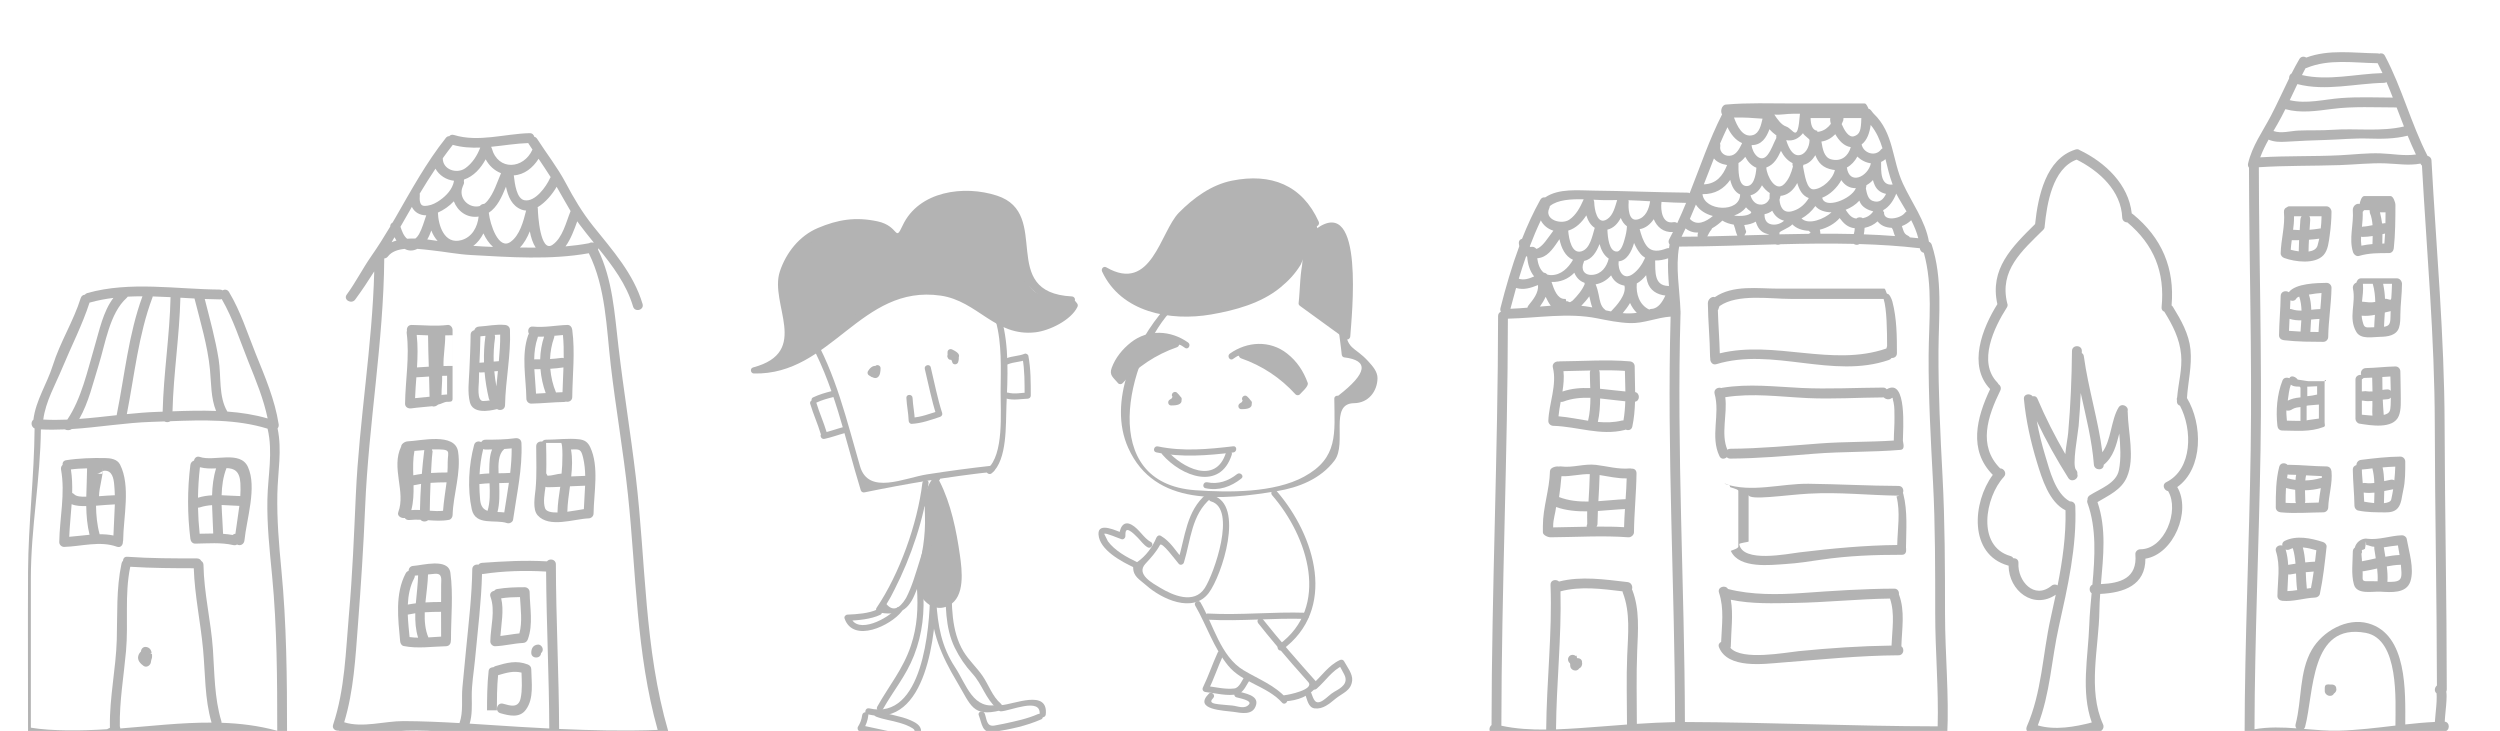 <?xml version="1.0" encoding="utf-8"?>
<!-- Generator: Adobe Illustrator 16.0.0, SVG Export Plug-In . SVG Version: 6.00 Build 0)  -->
<!DOCTYPE svg PUBLIC "-//W3C//DTD SVG 1.1//EN" "http://www.w3.org/Graphics/SVG/1.1/DTD/svg11.dtd">
<svg version="1.1" xmlns="http://www.w3.org/2000/svg" xmlns:xlink="http://www.w3.org/1999/xlink" x="0px" y="0px"
	 width="243.051px" height="71.06px" viewBox="0 0 243.051 71.06" enable-background="new 0 0 243.051 71.06" xml:space="preserve">
<g id="_x31_0_x3000_特集一覧_x3000_category">
</g>
<g id="_x31_1_x3000_特集個別_x3000_">
</g>
<g id="_x31_2_x3000_サポート_x3000_suport">
	<g>
		<path fill="#B3B3B3" d="M104.209,29.343c1.336,0.668-2.443,2.446-3.558,2.668c-3.78,0.89-5.56-2.891-9.117-3.557
			c-8.895-1.78-10.006,8.229-18.235,7.561c6.226-1.112,1.334-6.671,3.113-10.452c2.001-4.002,8.672-5.782,11.563-1.779
			c-1.112-4.67,7.561-6.449,10.23-3.559c3.56,3.781-1.779,8.895,6.003,8.895c-0.222,0.444-0.443,0.667-0.667,1.112"/>
		<g>
			<path fill="#B3B3B3" d="M103.997,29.555c1.226,1.506-5.861,2.108-5.531,2.154c-1.24-0.17-2.652-1.389-3.675-2.098
				c-1.74-1.204-3.515-1.607-5.599-1.665c-3.353-0.091-5.987,2.526-8.274,4.6c-1.858,1.686-4.572,2.966-6.292,3.424
				c0.836-0.223,1.894-1.083,2.069-1.985c0.248-1.274,0.106-2.434-0.099-3.706c-1.008-6.248,6.176-11.812,11.167-6.284
				c0.166,0.184,0.54,0.05,0.512-0.212c-0.463-4.289,4.701-4.977,7.655-4.458c3.927,0.689,3.181,4.747,3.469,7.483
				c0.138,1.307,3.842,3.339,3.883,3.271c-0.2,0.333,0.319,0.634,0.518,0.303c0.223-0.371,0.445-0.741,0.667-1.112
				c0.122-0.204-0.037-0.44-0.259-0.451c-7.265-0.374-1.889-8.032-7.274-9.796c-3.206-1.05-7.616-0.454-9.179,2.898
				c-0.789,1.693-0.304,0.056-2.446-0.402c-2.114-0.452-3.838-0.183-5.805,0.653c-1.805,0.767-3.082,2.407-3.683,4.21
				c-1.059,3.177,3.048,7.834-2.604,9.341c-0.332,0.088-0.256,0.582,0.08,0.589c7.528,0.168,10.387-8.696,18.155-7.571
				c3.609,0.522,5.286,4.009,9.197,3.568c1.379-0.155,3.483-1.182,4.099-2.47c0.063-0.133,0.045-0.25-0.047-0.364
				c-0.094-0.115-0.188-0.231-0.282-0.346C104.177,28.831,103.755,29.258,103.997,29.555L103.997,29.555z"/>
		</g>
	</g>
	<g>
		<g>
			<path fill="#B3B3B3" d="M78.378,32.608c2.73,4.638,3.74,9.961,5.305,15.05c0.05,0.164,0.205,0.244,0.369,0.209
				c4.1-0.846,8.213-1.529,12.375-1.991c0.38-0.042,0.384-0.643,0-0.6c-2.11,0.234-4.209,0.515-6.307,0.844
				c-2.19,0.343-5.684,2.04-6.504-0.779c-1.3-4.465-2.338-8.993-4.72-13.037C78.7,31.973,78.181,32.274,78.378,32.608L78.378,32.608
				z"/>
		</g>
	</g>
	<g>
		<g>
			<path fill="#B3B3B3" d="M96.805,31.202c0.615,2.182,0.491,4.692,0.475,6.936c-0.014,1.91,0.343,6.067-1.287,7.45
				c-0.296,0.25,0.131,0.673,0.424,0.424c1.542-1.308,1.349-4.775,1.43-6.563c0.122-2.688,0.277-5.782-0.463-8.406
				C97.278,30.67,96.699,30.829,96.805,31.202L96.805,31.202z"/>
		</g>
	</g>
	<g>
		<g>
			<path fill="#B3B3B3" d="M89.91,35.872c0.361,1.485,0.644,2.991,1.112,4.448c0.069-0.123,0.14-0.246,0.209-0.369
				c-0.832,0.277-1.706,0.61-2.589,0.657c0.1,0.1,0.2,0.2,0.3,0.3c-0.024-0.749-0.189-1.478-0.222-2.225
				c-0.017-0.385-0.616-0.387-0.6,0c0.032,0.747,0.196,1.477,0.222,2.225c0.005,0.157,0.132,0.309,0.3,0.3
				c0.944-0.05,1.859-0.382,2.749-0.679c0.149-0.05,0.261-0.207,0.209-0.369c-0.469-1.458-0.75-2.963-1.112-4.448
				C90.397,35.336,89.818,35.496,89.91,35.872L89.91,35.872z"/>
		</g>
	</g>
	<g>
		<g>
			<path fill="#B3B3B3" d="M97.992,35.415c0.57-0.236,1.208-0.208,1.779-0.445c-0.123-0.07-0.246-0.14-0.369-0.209
				c0.223,1.22,0.21,2.465,0.211,3.7c0.1-0.1,0.2-0.2,0.3-0.3c-0.65,0.027-1.276,0.18-1.921,0.011
				c-0.375-0.099-0.534,0.48-0.16,0.578c0.703,0.185,1.372,0.04,2.081,0.011c0.163-0.006,0.3-0.131,0.3-0.3
				c0-1.291,0.001-2.585-0.232-3.859c-0.026-0.147-0.227-0.269-0.369-0.209c-0.57,0.236-1.208,0.208-1.779,0.445
				C97.48,34.982,97.634,35.563,97.992,35.415L97.992,35.415z"/>
		</g>
	</g>
	<g>
		<g>
			<path fill="#B3B3B3" d="M84.563,36.237c0-0.012,0.025-0.046,0.008-0.02c0.086-0.05,0.172-0.099,0.259-0.149
				c-0.001,0-0.002,0-0.003,0c0.097,0.126,0.193,0.253,0.29,0.38c-0.03,0.1,0.026-0.026,0.038-0.043
				c0.102-0.147,0.242-0.274,0.366-0.401c-0.17-0.07-0.341-0.141-0.512-0.212c-0.001,0.041-0.003,0.081-0.005,0.122
				c-0.003,0.06-0.01,0.119-0.021,0.178c-0.065,0.14,0.013,0.173,0.233,0.099c-0.142-0.071-0.284-0.142-0.425-0.212
				c0.036,0.137,0.072,0.273,0.107,0.41c0.176-0.167,0.167-0.362-0.026-0.585c-0.24,0.298,0.182,0.726,0.424,0.424
				c0.158-0.196,0.236-0.541-0.087-0.635c-0.361-0.106-0.661,0.218-0.828,0.494c-0.081,0.133-0.037,0.338,0.107,0.41
				c0.231,0.116,0.54,0.361,0.803,0.207c0.29-0.17,0.314-0.614,0.317-0.911c0.003-0.261-0.329-0.398-0.512-0.212
				c-0.191,0.194-0.476,0.434-0.559,0.708c-0.059,0.195,0.1,0.37,0.289,0.38c0.242,0.013,0.324-0.241,0.336-0.432
				C85.188,35.85,84.588,35.853,84.563,36.237L84.563,36.237z"/>
		</g>
	</g>
	<g>
		<g>
			<path fill="#B3B3B3" d="M92.867,34.381c-0.154,0-0.345-0.094-0.205,0.094c0,0.101,0,0.202,0,0.303
				c-0.006,0.009-0.029,0.002-0.047,0.117c-0.008,0.051-0.021,0.102-0.037,0.151c0.192,0,0.386,0,0.578,0
				c-0.013-0.057-0.242-0.45-0.251-0.437c0.191-0.291-0.232-0.598-0.471-0.363c-0.177,0.128-0.079,0.209,0.292,0.244
				c-0.003-0.084-0.005-0.169-0.004-0.253c-0.15,0.086-0.301,0.173-0.451,0.259c0.098,0.048,0.194,0.1,0.288,0.155
				c0.153,0.142,0.218,0.049,0.194-0.278c-0.109,0.014-0.221,0.008-0.331,0.009c-0.387,0-0.387,0.601,0,0.6
				c0.246,0,0.622,0.035,0.769-0.216c0.228-0.39-0.369-0.659-0.618-0.788c-0.198-0.103-0.452,0.022-0.451,0.259
				c0,0.202-0.031,0.499,0.176,0.62c0.221,0.129,0.409-0.039,0.559-0.187c-0.157-0.121-0.314-0.242-0.471-0.363
				c-0.265,0.403,0.11,0.542,0.19,0.898c0.067,0.304,0.493,0.27,0.578,0c0.084-0.265,0.103-0.561-0.039-0.808
				c-0.225-0.394-0.763-0.229-0.973,0.078c-0.055,0.08-0.059,0.224,0,0.303c0.176,0.236,0.452,0.202,0.723,0.203
				C93.254,34.982,93.254,34.382,92.867,34.381L92.867,34.381z"/>
		</g>
	</g>
	<g>
		<path fill="#B3B3B3" d="M127.95,21.708c-2.038-5.617-8.817-4.947-12.571-1.381c-2.737,2.325-3.197,9.215-7.972,5.923
			c2.771,7.255,18.206,4.132,19.208-1.9c-0.049,1.829,0.334,3.39-0.063,5.14c1.592,1.098,2.833,2.115,4.424,3.213
			c0.128-2.181,1.271-13.703-2.834-10.217"/>
		<g>
			<path fill="#B3B3B3" d="M128.209,21.557c-1.618-3.594-4.658-4.75-8.435-3.994c-2.003,0.4-3.761,1.692-5.162,3.115
				c-1.813,1.841-2.645,7.864-7.054,5.314c-0.277-0.161-0.532,0.149-0.41,0.41c1.85,3.967,6.609,4.861,10.605,4.17
				c2.313-0.399,4.847-1.083,6.708-2.606c0.809-0.662,1.441-1.334,1.986-2.219c0.101-0.227,0.199-0.454,0.295-0.683
				c-0.379,1.492-0.324,2.865-0.491,4.426c-0.012,0.109,0.067,0.202,0.148,0.259c1.485,1.057,2.939,2.156,4.424,3.214
				c0.199,0.142,0.438-0.053,0.451-0.259c0.123-1.86,1.438-13.858-3.285-10.476c-0.312,0.224-0.013,0.744,0.303,0.519
				c3.127-2.24,2.586,6.667,2.531,7.723c-0.067,1.302,0.404,2.047-0.836,1.165c-2.83-2.017-2.977-3.926-3.073-7.284
				c-0.009-0.333-0.504-0.415-0.589-0.08c-1.096,4.31-6.681,5.646-10.511,5.877c-1.99,0.12-3.951-0.307-5.715-1.22
				c0.308,0.16-3.221-2.636-1.885-1.863c0.296,0.171,0.649,0.303,0.993,0.316c2.202,0.084,3.107-1.565,4.068-3.336
				c2.829-5.216,10.999-9.772,14.415-2.185C127.85,22.212,128.367,21.907,128.209,21.557L128.209,21.557z"/>
		</g>
	</g>
	<g>
		<g>
			<path fill="#B3B3B3" d="M130.082,31.58c0.094,0.831,0.301,2.208,0.359,2.872c0.012,0.132,0.083,0.255,0.22,0.289
				c2.465,0.293,2.278,1.537-0.559,3.731c-0.188-0.032-0.382,0.079-0.38,0.289c0.027,3.367,0.412,5.755-2.938,7.58
				c-2.918,1.589-7.332,1.547-10.566,1.319c-9.587-0.676-6.63-12.609-2.5-17.305c0.255-0.289-0.168-0.715-0.424-0.424
				c-2.975,3.381-5.63,9.112-3.608,13.613c2.59,5.765,9.19,5.063,14.427,4.209c2.144-0.349,4.281-1.193,5.625-2.975
				c1.264-1.675-0.559-5.554,1.906-5.581c1.386-0.015,2.251-1.137,2.278-2.41c0.014-0.653-0.479-1.196-0.879-1.639
				c-1.423-1.572-2.068-0.965-2.363-3.57C130.639,31.2,130.038,31.195,130.082,31.58L130.082,31.58z"/>
		</g>
	</g>
	<g>
		<g>
			<path fill="#B3B3B3" d="M120.835,38.972c0.09,0.091,0.186,0.179,0.259,0.285c0.034,0.075,0.045,0.036,0.036-0.117
				c-0.135,0.047-0.3,0.036-0.441,0.039c0.051,0.186,0.101,0.373,0.151,0.559c0.297-0.191,0.938-0.384,0.419-0.83
				c-0.292-0.251-0.718,0.171-0.424,0.424c0.255,0.219,0.718,0.31,0.86-0.087c0.072-0.2-0.123-0.394-0.313-0.399
				c-0.302-0.007-0.607,0.221-0.846,0.375c-0.243,0.156-0.159,0.565,0.151,0.559c0.28-0.005,0.936,0.001,1-0.401
				c0.057-0.356-0.196-0.594-0.43-0.828C120.985,38.274,120.561,38.699,120.835,38.972L120.835,38.972z"/>
		</g>
	</g>
	<g>
		<g>
			<path fill="#B3B3B3" d="M114.014,38.613c0.09,0.091,0.186,0.18,0.259,0.285c0.033,0.075,0.045,0.035,0.034-0.118
				c-0.136,0.047-0.301,0.036-0.441,0.039c0.051,0.186,0.101,0.373,0.151,0.559c0.296-0.19,0.94-0.385,0.421-0.829
				c-0.292-0.25-0.718,0.172-0.424,0.424c0.253,0.217,0.72,0.31,0.859-0.088c0.071-0.201-0.122-0.394-0.313-0.398
				c-0.302-0.008-0.608,0.22-0.847,0.374c-0.243,0.156-0.158,0.565,0.151,0.559c0.281-0.005,0.936,0.001,1.001-0.401
				c0.058-0.356-0.195-0.595-0.429-0.829C114.164,37.915,113.74,38.339,114.014,38.613L114.014,38.613z"/>
		</g>
	</g>
	<g>
		<path fill="#B3B3B3" d="M120.732,34.545c1.841,0.596,3.999,1.926,5.428,3.58l0.688-0.828c-1.061-3.217-4.509-4.685-7.128-2.661"/>
		<g>
			<path fill="#B3B3B3" d="M120.652,34.834c2.037,0.706,3.85,1.905,5.296,3.503c0.103,0.113,0.323,0.122,0.424,0
				c0.173-0.208,0.887-0.786,0.765-1.119c-0.42-1.145-1.039-2.086-2-2.845c-1.67-1.319-3.891-1.188-5.568,0.005
				c-0.313,0.223-0.013,0.743,0.303,0.519c1.452-1.033,3.064-1.141,4.612-0.249c0.811,0.467,1.379,1.255,1.807,2.064
				c0.344,0.652,0.115,0.651-0.342,1.202c0.141,0,0.283,0,0.424,0c-1.515-1.675-3.427-2.918-5.56-3.657
				C120.445,34.128,120.289,34.708,120.652,34.834L120.652,34.834z"/>
		</g>
	</g>
	<g>
		<path fill="#B3B3B3" d="M114.348,33.467c-1.839,0.596-4.001,1.927-5.429,3.582l-0.688-0.829c1.06-3.216,4.511-4.685,7.128-2.66"/>
		<g>
			<path fill="#B3B3B3" d="M114.268,33.178c-2.132,0.739-4.046,1.982-5.561,3.659c0.141,0,0.283,0,0.424,0
				c-0.212-0.256-0.425-0.512-0.637-0.768c-0.183-0.22,1.405-1.957,1.595-2.13c1.479-1.35,3.566-1.224,5.118-0.12
				c0.316,0.225,0.615-0.295,0.303-0.518c-1.676-1.194-3.897-1.325-5.567-0.006c-0.818,0.646-1.5,1.478-1.863,2.468
				c-0.266,0.725,0.153,0.927,0.627,1.498c0.101,0.122,0.321,0.113,0.424,0c1.445-1.599,3.26-2.798,5.297-3.504
				C114.791,33.63,114.635,33.05,114.268,33.178L114.268,33.178z"/>
		</g>
	</g>
	<g>
		<path fill="#B3B3B3" d="M189.096,59.649c0-4.453-0.01-8.909-0.243-13.355c-0.213-4.06-0.414-8.124-0.393-12.191
			c0.021-3.423,0.43-6.994-0.655-10.308c-0.051-0.154-0.154-0.246-0.271-0.292c-0.343-2.021-1.675-3.807-2.522-5.634
			c-1.079-2.319-0.874-4.932-2.855-6.82c-0.15-0.145-0.326-0.504-0.478-0.449c-0.077-0.114-0.206-0.54-0.391-0.54h-6.997
			c-2.161,0-4.343-0.086-6.496,0.105c-0.433,0.039-0.56,0.691-0.373,0.955c-1.239,2.436-2.144,5.121-3.155,7.669
			c-0.074-0.063-0.172-0.062-0.297-0.063c-3.003-0.026-6.004-0.166-9.006-0.194c-1.526-0.014-3.414-0.242-4.745,0.662
			c-0.173-0.033-0.36,0.031-0.472,0.232c-0.679,1.22-1.259,2.489-1.771,3.785c-0.185,0.048-0.331,0.196-0.313,0.445
			c0.007,0.099,0.022,0.193,0.043,0.283c-0.731,1.967-1.317,3.991-1.833,6.019c-0.033,0.135-0.012,0.253,0.046,0.346
			c-0.156,0.064-0.274,0.203-0.274,0.419c-0.011,13.259-0.621,26.509-0.637,39.767c-0.279,0.209-0.301,0.736,0.14,0.854
			c2.52,0.676,5.189,0.455,7.773,0.442c3.513-0.018,7.014-0.604,10.536-0.636c8.301,0.021,16.597,0.411,24.898,0.423
			c0.026,0.561,0.924,0.542,0.953-0.053C189.505,67.561,189.096,63.606,189.096,59.649z M186.496,23.16
			c-0.272-0.031-0.546-0.056-0.818-0.083c-0.04-0.066-0.092-0.121-0.165-0.152c-0.271-0.119-0.389-0.274-0.476-0.543
			c-0.044-0.138-0.085-0.273-0.137-0.403c0.335-0.125,0.65-0.314,0.908-0.572C186.097,21.975,186.345,22.557,186.496,23.16z
			 M185.355,20.559c-0.065,0.033-0.118,0.08-0.169,0.147c-0.442,0.574-2.107,0.859-2.018-0.095c0.002-0.008-0.056-0.015-0.055-0.022
			c0.005-0.048-0.032-0.098-0.032-0.153v-0.001c0.598-0.308,1.031-0.987,1.271-1.61C184.645,19.407,185.032,19.981,185.355,20.559z
			 M169.747,22.459c-0.063-0.136-0.092-0.288-0.127-0.433c-0.012-0.051-0.031-0.099-0.047-0.148
			c0.427-0.041,0.825-0.149,1.123-0.331c0.183,0.581,0.448,1.034,1.118,1.196c0.124,0.029,0.186,0.045,0.186,0.052v0.01
			c0,0.024-1.543,0.05-2.407,0.076C169.644,22.75,169.812,22.598,169.747,22.459z M168.586,20.954
			c0.469-0.157,0.881-0.418,1.159-0.797c0.129,0.152,0.28,0.281,0.449,0.388c0.002,0.003,0.002,0.004,0.002,0.007
			c0.077,0.135,0.101,0.127-0.052,0.227c-0.218,0.144-0.51,0.183-0.764,0.206C169.161,21.002,168.865,21.003,168.586,20.954z
			 M168.907,22.907c-0.974,0.028-1.948,0.054-2.922,0.074c0.053-0.105,0.105-0.21,0.163-0.314c0.035-0.063,0.072-0.125,0.113-0.186
			c0.016-0.021,0.021-0.031,0.023-0.035c0.014-0.016,0.027-0.031,0.042-0.046c0.056-0.058,0.092-0.127,0.113-0.2
			c0.369-0.207,0.715-0.47,1.01-0.754c0.304,0.198,0.694,0.327,1.107,0.394c0.01,0.048,0.024,0.097,0.046,0.144
			c0.063,0.136,0.093,0.288,0.129,0.433C168.774,22.588,168.839,22.748,168.907,22.907z M174.292,16.134
			c0.007,0.017,0.012,0.036,0.018,0.054c-0.159,0.627-0.396,1.255-0.848,1.708c-0.854,0.856-1.717-0.837-1.74-1.612
			c0.748-0.269,1.102-0.928,1.423-1.617c0.263,0.513,0.631,0.954,1.133,1.195C174.257,15.941,174.257,16.032,174.292,16.134z
			 M179.554,16.286c0.432-0.234,0.778-0.616,1.021-1.068c0.351,0.356,0.826,0.596,1.315,0.66
			C181.601,17.201,179.786,18.031,179.554,16.286z M182.089,17.507c0.046,0.173,0.104,0.346,0.182,0.513
			c0.224,0.488,0.632,0.736,1.093,0.828c-0.254,0.531-0.637,0.93-1.313,0.681c-0.442-0.162-0.553-0.706-0.65-1.197
			c0.019-0.083,0.034-0.167,0.047-0.254c0.003-0.024,0-0.047,0-0.07C181.69,17.876,181.905,17.707,182.089,17.507z M180.423,18.293
			c0.002,0.003,0.003,0.007,0.003,0.01c-0.454,1.08-3.052,2.061-3.267,0.918c0.743-0.286,1.447-0.963,1.854-1.708
			C179.322,17.988,179.792,18.308,180.423,18.293z M176.337,18.408c-0.713,0.047-0.886-1.457-1.045-2.223
			c0.013-0.054,0.025-0.108,0.037-0.161c0.497-0.099,0.879-0.47,1.162-0.934c0.267,0.703,0.706,1.247,1.704,1.415
			c0.066,0.011,0.13,0.019,0.193,0.024C178.199,17.419,177.179,18.352,176.337,18.408z M175.852,19.258
			c-0.347,0.574-0.843,1.03-1.493,1.237c-0.055,0.008-0.107,0.022-0.157,0.045c-0.013,0.002-0.026,0.008-0.039,0.011
			c-0.82,0.188-1.103-0.465-1.16-1.126c0.043-0.126,0.077-0.256,0.104-0.387c0.06-0.005,0.119-0.007,0.182-0.021
			c0.668-0.143,1.121-0.628,1.44-1.223C174.922,18.45,175.217,19.027,175.852,19.258z M172.062,18.772
			c-0.009,0.032-0.015,0.067-0.017,0.104c-0.012,0.146-0.015,0.293-0.01,0.44c-0.14,0.303-0.38,0.538-0.761,0.573
			c-0.582,0.055-0.953-0.395-1.091-0.901c0.516-0.126,0.875-0.498,1.115-0.975C171.505,18.322,171.767,18.585,172.062,18.772z
			 M169.669,18.073c-0.688-0.14-0.662-1.565-0.654-2.223c0.253-0.15,0.47-0.359,0.658-0.604c0.249,0.474,0.624,0.888,1.084,1.059
			C170.711,17.031,170.496,18.24,169.669,18.073z M172.25,21.821c-0.549-0.094-0.717-0.521-0.7-1
			c0.285-0.05,0.536-0.166,0.747-0.336c0.224,0.47,0.6,0.828,1.154,0.973C173.126,21.743,172.688,21.895,172.25,21.821z M173,22.632
			c0-0.172,0.958-0.462,1.251-0.821c0.388,0.415,1.01,0.605,1.597,0.627c0.02,0.036,0.083,0.07,0.108,0.103
			c0,0.001,0.021,0.003,0.021,0.005c-0.04-0.039,0.007,0.024,0.011,0.013c0.006,0.031,0.021,0.069,0.024,0.079
			c0.004,0.032-0.153,0.063-0.152,0.095c-0.899,0.011-1.86,0.026-2.86,0.049V22.632z M175.142,21.233
			c0.533-0.275,0.998-0.71,1.348-1.202c0.347,0.431,0.949,0.603,1.571,0.611C177.378,21.28,175.824,21.919,175.142,21.233z
			 M178.85,21.2c0.374,0.497,0.76,0.911,1.474,0.991c-0.013,0.191-0.037,0.381-0.095,0.561c-1.083-0.026-2.165-0.035-3.25-0.028
			c-0.006-0.134-0.021-0.268-0.056-0.392C177.68,22.143,178.4,21.731,178.85,21.2z M179.434,20.396
			c0.507-0.194,0.977-0.498,1.338-0.893c0.017,0.048,0.03,0.098,0.052,0.144c0.228,0.514,0.781,0.776,1.295,0.905
			c-0.253,0.361-0.597,0.575-1.016,0.663c-0.182-0.131-0.465-0.119-0.629,0.034C179.95,21.188,179.715,20.794,179.434,20.396z
			 M181.276,22.151c0.475-0.095,0.91-0.306,1.263-0.63c0.308,0.409,0.817,0.612,1.369,0.627c0.021,0.032,0.042,0.063,0.07,0.093
			c-0.054-0.058,0.004,0.018,0.022,0.044c-0.003,0.004,0.044,0.117,0.053,0.136c0.043,0.147,0.084,0.294,0.142,0.437
			c0.015,0.033,0.032,0.061,0.046,0.092c-1.011-0.077-2.024-0.133-3.039-0.168C181.242,22.575,181.266,22.364,181.276,22.151z
			 M183.965,17.831c0.014,0.036,0.028,0.071,0.042,0.107c-1.212,0.166-1.129-1.338-1.126-2.193c0.148-0.067,0.293-0.153,0.426-0.27
			C183.5,16.263,183.68,17.063,183.965,17.831z M181.869,12.147c0.566,0.682,0.896,1.459,1.15,2.276
			c-0.057,0.026-0.11,0.069-0.158,0.13c-0.574,0.732-1.715,0.311-1.873-0.511C181.532,13.641,181.773,12.868,181.869,12.147z
			 M179.198,11.72c0.016-0.045,0.024-0.239,0.026-0.239h1.736c-0.027,1.193-0.14,1.585-0.713,1.765
			c-0.524,0.166-0.957-0.614-1.199-1.182C179.106,11.95,179.155,11.834,179.198,11.72z M179.932,14.304
			c-0.229,0.859-0.928,1.453-1.919,1.184c-0.681-0.186-0.821-1.021-0.935-1.727c0.517-0.066,0.98-0.338,1.351-0.713
			C178.777,13.664,179.269,14.209,179.932,14.304z M177.949,11.481c-0.027,0-0.029,0.29,0.009,0.397
			c0.013,0.035,0.026,0.127,0.038,0.164c-0.258,0.355-0.627,0.644-1.076,0.742c-0.085,0.019-0.163,0.038-0.235,0.032
			c-0.005,0-0.01-0.104-0.014-0.105c-0.498-0.048-0.635-0.634-0.644-1.23H177.949z M175.283,12.948
			c0.168,0.294,0.639,0.533,0.639,0.678v0.001c0,0.654-0.41,1.467-1.097,1.463c-0.617-0.003-0.976-0.833-1.168-1.463
			C174.357,13.756,174.895,13.441,175.283,12.948z M174.29,11.06h0.703c-0.231,3-0.605,1.482-1.354,1.234
			c-0.467-0.155-0.847-0.717-1.137-1.151C173.1,11.187,173.696,11.06,174.29,11.06z M172.028,12.562
			c0.201,0.231,0.43,0.434,0.677,0.608c-0.021,0.072-0.027,0.153-0.009,0.243c-0.289,0.55-0.473,1.16-0.857,1.653
			c-0.687,0.877-1.497-0.204-1.547-0.958C171.263,14.116,171.732,13.377,172.028,12.562z M171.35,11.538
			c0,0.003,0.003,0.004,0.003,0.005c-0.143,0.613-0.301,1.396-0.919,1.587c-1.009,0.313-1.57-0.918-1.854-1.703
			C169.501,11.402,170.425,11.464,171.35,11.538z M167.944,12.368c0.321,0.674,0.759,1.249,1.417,1.541
			c-0.005,0.017-0.01,0.035-0.014,0.053c-0.221,0.447-0.478,0.99-0.974,1.144c-0.622,0.192-1.228-0.261-1.127-0.884
			c0.015-0.094,0.003-0.177-0.025-0.254C167.453,13.431,167.688,12.894,167.944,12.368z M166.629,15.404
			c0.276,0.338,0.715,0.553,1.279,0.642c-0.411,1.056-1.057,1.833-2.26,1.876C165.972,17.082,166.294,16.239,166.629,15.404z
			 M168.213,17.485c0.145,0.627,0.426,1.184,0.962,1.425c-0.009,1.822-3.482,1.626-3.657-0.034
			C166.745,18.897,167.612,18.344,168.213,17.485z M164.874,19.891c0.354,0.558,0.968,0.928,1.653,1.107
			c-0.68,0.575-1.587,1.007-2.238,0.282C164.489,20.82,164.687,20.357,164.874,19.891z M165.1,22.612
			c0,0.002-0.002,0.005-0.002,0.006c-0.062,0.122-0.073,0.258-0.04,0.38c-0.524,0.009-1.051,0.014-1.577,0.018
			c0.134-0.268,0.265-0.538,0.39-0.809C164.246,22.513,164.667,22.627,165.1,22.612z M160.777,21.31
			c0.313,0.758,0.943,1.307,1.866,1.248c-0.118,0.236-0.238,0.471-0.363,0.705c-0.101,0.189-0.065,0.368,0.036,0.502
			c-0.021,0.121-0.033,0.241-0.05,0.362c-0.067-0.012-0.146-0.006-0.229,0.025c-0.71,0.266-1.464,0.412-1.969-0.275
			c-0.336-0.459-0.509-1.037-0.658-1.598C159.985,22.187,160.446,21.803,160.777,21.31z M152.897,29.217
			c-0.008,0.006-0.017,0.012-0.025,0.018c-0.064,0.044-0.129,0.084-0.195,0.125c-0.13,0.08-0.262-0.144-0.388-0.057
			c-0.027,0.021-0.053-0.243-0.079-0.243c-0.04,0-0.077,0-0.113,0c-0.683,0-1.014-0.897-1.257-1.648
			c0.848,0.031,1.621-0.276,2.218-0.897c0.163,0.416,0.493,0.815,0.983,0.976c0.006,0.028,0.015,0.094,0.027,0.123
			C153.817,28.219,153.361,28.75,152.897,29.217z M150.409,26.685c-0.07-0.101-0.181-0.168-0.316-0.17
			c-0.391-0.306-0.572-0.866-0.643-1.402c0.123-0.014,0.248-0.039,0.378-0.076c0.784-0.229,1.29-1.063,1.784-1.784
			c0.175,0.856,0.56,1.678,1.317,2.007c-0.466,0.792-1.161,1.492-2.135,1.487C150.652,26.747,150.524,26.723,150.409,26.685z
			 M150.765,29.722c-0.351,0.025-0.704,0.052-1.056,0.083c0.22-0.305,0.417-0.622,0.559-0.951
			C150.407,29.163,150.569,29.458,150.765,29.722z M154.513,28.808c0.088,0.367,0.16,0.735,0.289,1.08
			c-0.089-0.017-0.178-0.035-0.268-0.05c-0.263-0.048-0.53-0.082-0.802-0.108C154.014,29.438,154.282,29.135,154.513,28.808z
			 M154.781,26.724c-0.784,0.046-1.108-0.546-0.81-1.232c0.018-0.042,0.027-0.081,0.035-0.122c0.77-0.159,1.199-0.862,1.503-1.644
			c0.156,0.585,0.432,1.111,0.892,1.416C156.204,25.953,155.685,26.67,154.781,26.724z M156.631,26.77
			c0.23,0.508,0.648,0.888,1.299,0.999c0.206,0.876-0.737,1.918-1.309,2.507c-0.172-0.034-0.34-0.067-0.508-0.104
			c-0.024-0.027-0.052-0.052-0.083-0.075c-0.43-0.322-0.502-0.926-0.6-1.416c-0.072-0.359-0.162-0.706-0.301-1.038
			C155.729,27.542,156.244,27.22,156.631,26.77z M157.364,25.405c0.777-0.054,1.244-0.892,1.501-1.783
			c0.157,0.369,0.351,0.722,0.612,1.039c0.138,0.167,0.296,0.297,0.465,0.398c-0.272,0.612-0.665,1.202-1.204,1.586
			C157.772,27.333,157.267,26.224,157.364,25.405z M158.474,29.453c0.159,0.36,0.378,0.687,0.657,0.96
			c-0.451,0.069-0.91,0.072-1.372,0.032C158.014,30.145,158.269,29.808,158.474,29.453z M159.131,27.557
			c0.339-0.189,0.643-0.471,0.907-0.804c0.024,0.214,0.06,0.427,0.121,0.637c0.244,0.846,0.938,1.252,1.748,1.343
			c-0.263,0.576-0.691,1.271-1.337,1.296c-0.093,0.003-0.167,0.03-0.231,0.068c-0.004,0-0.004-0.001-0.004-0.002
			C159.369,29.637,159.037,28.562,159.131,27.557z M160.912,25.322c0.422,0.015,0.859-0.069,1.265-0.208
			c-0.044,0.896,0.012,1.796,0.081,2.698c-0.029-0.007-0.061-0.011-0.094-0.013C160.798,27.757,160.943,26.388,160.912,25.322z
			 M160.423,19.568c-0.105,0.744-0.432,1.592-1.244,1.773c-0.868,0.195-0.882-1.172-0.84-1.67c0.009-0.08-0.003-0.147-0.026-0.206
			C159.019,19.487,159.722,19.526,160.423,19.568z M158.173,22.001c-0.02,0.43-0.11,0.851-0.229,1.264
			c-0.083,0.297-0.316,1.158-0.72,1.188c-0.79,0.06-0.927-1.387-0.951-2.127c0.609-0.143,1.009-0.594,1.299-1.139
			C157.7,21.517,157.896,21.801,158.173,22.001z M156.437,19.46c0.263-0.009,0.523-0.011,0.785-0.012
			c-0.204,0.644-0.375,1.467-0.968,1.858c-1.001,0.661-1.251-1.027-1.262-1.635c-0.001-0.103-0.031-0.187-0.076-0.256
			C155.48,19.444,156.011,19.473,156.437,19.46z M155.042,22.153c-0.25,0.838-0.464,2.036-1.291,2.282
			c-0.942,0.279-1.222-1.173-1.29-2.013c0.752-0.229,1.324-0.803,1.763-1.484C154.374,21.441,154.633,21.895,155.042,22.153z
			 M150.625,20.232c0.032-0.068,0.048-0.137,0.05-0.201c0.011-0.008,0.022-0.012,0.033-0.02c0.748-0.592,2.021-0.666,3.265-0.634
			c-0.011,0.018-0.021,0.033-0.03,0.054c-0.321,0.726-0.703,1.464-1.373,1.925C151.806,21.88,150.084,21.372,150.625,20.232z
			 M149.799,21.427c0.235,0.464,0.668,0.829,1.22,1c-0.267,0.351-0.515,0.718-0.787,1.062c-0.187,0.234-0.393,0.458-0.647,0.615
			c-0.076,0.047-0.155,0.078-0.236,0.092c-0.115-0.184-0.36-0.244-0.564-0.179c-0.021-0.021-0.043-0.042-0.06-0.066
			C149.05,23.097,149.403,22.252,149.799,21.427z M148.372,24.904c0.032,0.019,0.064,0.035,0.1,0.051
			c0.052,0.709,0.257,1.402,0.677,1.92c-0.489,0.216-1.002,0.392-1.49,0.22C147.881,26.359,148.115,25.628,148.372,24.904z
			 M147.393,27.997c0.77,0.226,1.425-0.006,2.135-0.283c0.063,0.752-0.449,1.381-0.93,1.979c-0.055,0.07-0.086,0.145-0.101,0.219
			c-0.557,0.046-1.11,0.087-1.652,0.107C147.018,29.343,147.202,28.669,147.393,27.997z M158.197,63.734
			c-0.093,2.229-0.019,4.475-0.019,6.706c-1.553,0.113-3.104,0.245-4.659,0.35c-0.728,0.049-1.481,0.093-2.242,0.12
			c0.037-4.478,0.543-8.94,0.434-13.419c1.948-0.524,4.042-0.238,6.03-0.001c0.004,0.042,0.014,0.085,0.03,0.132
			C158.521,59.554,158.277,61.708,158.197,63.734z M159.135,70.374c-0.001-2.352-0.062-4.712,0.033-7.062
			c0.08-1.979,0.258-4.06-0.473-5.945c-0.013-0.025-0.025-0.047-0.037-0.069c0.099-0.27-0.045-0.665-0.426-0.708
			c-2.192-0.248-4.497-0.607-6.667-0.051c-0.268-0.266-0.842-0.164-0.823,0.317c0.179,4.698-0.383,9.378-0.421,14.073
			c-1.479,0.013-2.967-0.07-4.358-0.375c0.013-13.193,0.617-26.379,0.634-39.573c2.868-0.061,5.843-0.604,8.673-0.035
			c1.058,0.212,2.096,0.424,3.178,0.465c1.343,0.052,2.635-0.545,3.969-0.63c-0.369,13.143,0.406,26.278,0.437,39.421
			C161.612,70.227,160.372,70.292,159.135,70.374z M162.674,21.602c-1.069,0.2-1.242-1.165-1.147-1.93
			c0.003-0.014,0-0.028,0.003-0.042c0.796,0.046,1.594,0.087,2.392,0.094c-0.271,0.662-0.557,1.318-0.858,1.966
			C162.962,21.613,162.83,21.573,162.674,21.602z M188.381,70.616c-8.192-0.011-16.38-0.391-24.573-0.421
			c-0.03-13.199-0.812-26.392-0.43-39.593c0.004-0.03,0.008-0.06,0.007-0.092c0-0.032-0.002-0.064-0.003-0.096
			c0.002-0.039,0.002-0.078,0.003-0.116c0.002-0.036-0.004-0.066-0.009-0.098c-0.073-2.068-0.496-4.178-0.128-6.226
			c3.13-0.01,6.258-0.134,9.385-0.217c0.14,0.059,0.308,0.055,0.441-0.011c2.381-0.061,4.764-0.094,7.141-0.037
			c0.161,0.109,0.383,0.138,0.554,0.017c1.963,0.059,3.924,0.18,5.883,0.409c0.015,0.253,0.189,0.402,0.386,0.446
			c0.895,3.211,0.483,6.677,0.464,9.965c-0.022,4.11,0.21,8.222,0.426,12.325c0.224,4.253,0.211,8.52,0.213,12.778
			C188.14,63.304,188.483,66.959,188.381,70.616z"/>
		<path fill="#B3B3B3" d="M183.979,29.32c-0.071-0.272-0.299-0.792-0.515-0.759c-0.072-0.045-0.157-0.5-0.265-0.5h-10.306
			c-1.986,0-4.399-0.385-6.177,0.828c-0.283-0.114-0.679,0.198-0.677,0.596c0.016,1.703,0.198,3.485,0.214,5.188
			c0,0.048,0.008,0.145,0.019,0.185c-0.028,0.304,0.209,0.665,0.586,0.549c5.51-1.674,11.287,1.481,16.786-0.412
			c0.119-0.041,0.202-0.107,0.255-0.192c0.254,0.02,0.521-0.133,0.521-0.471C184.421,32.738,184.409,30.954,183.979,29.32z
			 M167.199,34.35c-0.033-1.4-0.15-2.798-0.188-4.198c0.057-0.011,0.114-0.363,0.175-0.403c1.749-1.208,4.88-0.689,6.904-0.689
			h9.035c0.316,1,0.337,3.118,0.339,4.601c-0.024,0.005-0.049,0.213-0.074,0.222C178.11,35.7,172.542,33.051,167.199,34.35z"/>
		<path fill="#B3B3B3" d="M185,42.837c0-0.002,0-0.002,0-0.004c0-0.929,0.44-6.162-1.576-4.985c-0.076-0.1-0.18-0.167-0.346-0.167
			c-2.649,0.012-5.289,0.163-7.937,0.037c-2.604-0.125-5.09-0.436-7.69-0.021c-0.04,0.006-0.074,0.016-0.105,0.029
			c-0.321-0.122-0.772,0.127-0.652,0.56c0.561,1.992-0.451,4.15,0.474,6.064c0.157,0.325,0.505,0.292,0.713,0.098
			c0.076,0.084,0.19,0.139,0.339,0.138c2.713-0.018,5.414-0.254,8.118-0.471c2.817-0.226,5.615-0.144,8.426-0.378
			C185.267,43.694,185,43.038,185,42.837z M168.219,43.63c-0.116,0-0.212,0.037-0.285,0.094c-0.648-1.54,0.016-3.425-0.203-5.107
			c2.677-0.422,5.298-0.044,7.978,0.084c2.458,0.118,4.927-0.052,7.385-0.064c0.016,0,0.028-0.003,0.044-0.004
			c0.165,0.184,0.513,0.272,0.764,0.077c0.023-0.018,0.1-0.032,0.1-0.045c0,0.004,0,0.006,0,0.008c0,0.126,0.056,0.295,0.089,0.437
			c0.105,0.472,0.083,0.973,0.09,1.453c0.013,0.758-0.059,1.511-0.066,2.267c-2.392,0.155-4.799,0.104-7.193,0.284
			C174.024,43.331,171.127,43.61,168.219,43.63z"/>
		<path fill="#B3B3B3" d="M185.04,48.018c-0.009-0.037-0.021-0.069-0.036-0.1c0.111-0.281-0.028-0.674-0.424-0.676
			c-2.919-0.011-5.834-0.177-8.754-0.211c-2.662-0.03-5.531,0.898-8.117,0.015c-0.272-0.093,0.557,0.059,0.48,0.266
			C168.063,47.388,169,47.523,169,47.72v5.418c0,0.245-0.888,0.396-0.714,0.451c0.819,1.731,3.868,1.336,5.291,1.247
			c1.258-0.079,2.254-0.246,3.5-0.426c2.658-0.386,5.163-0.474,7.844-0.474c0.339,0,0.426-0.292,0.391-0.552
			c0.013-0.042-0.011-0.088-0.011-0.14C185.316,51.501,185.475,49.729,185.04,48.018z M174.978,53.698
			c-1.239,0.151-5.554,1.043-5.886-0.793C169.07,52.788,170,52.703,170,52.647v-4.544c0,0.593,3.563,0.016,5.832-0.109
			c3.09-0.169,5.702,0.153,8.8,0.197c0.004,0.025-0.258,0.052-0.251,0.081c0.39,1.536,0.098,3.143,0.068,4.713
			C181.296,53.015,178.11,53.321,174.978,53.698z"/>
		<path fill="#B3B3B3" d="M184.852,62.833c0.047-1.685,0.378-3.422-0.236-5.042c-0.002-0.002-0.003-0.006-0.005-0.01
			c0.039-0.262-0.112-0.555-0.455-0.553c-2.982,0.013-5.951,0.212-8.925,0.425c-2.334,0.165-4.964,0.202-7.236-0.392
			c-0.264-0.442-1.056-0.189-0.872,0.359c0.519,1.568,0.268,3.176,0.206,4.788c-0.187,0.086-0.308,0.273-0.206,0.524
			c0.851,2.117,4.347,1.617,6.112,1.482c3.784-0.29,7.549-0.686,11.346-0.706C185.086,63.707,185.176,63.062,184.852,62.833z
			 M168.234,62.987c0.022-0.054,0.037-0.113,0.038-0.18c0.022-1.514,0.252-3.019,0-4.5c2.036,0.43,4.157,0.345,6.227,0.31
			c3.083-0.053,6.156-0.384,9.245-0.425c0.499,1.469,0.206,3.046,0.152,4.57c-3.011,0.041-6.035,0.245-9.028,0.543
			C173.606,63.432,169.356,64.254,168.234,62.987z"/>
		<path fill="#B3B3B3" d="M158.969,38.117c-0.006-0.835-0.04-1.672-0.045-2.507c-0.004-0.278-0.218-0.457-0.477-0.479
			c-2.267-0.192-4.534-0.015-6.803,0c-0.043,0-0.082,0.006-0.12,0.015c-0.301-0.037-0.65,0.203-0.554,0.589
			c0.423,1.67-0.382,3.495-0.441,5.185c-0.009,0.266,0.225,0.47,0.478,0.479c2.338,0.067,4.591,0.989,6.926,0.408
			c0.042-0.011,0.079-0.025,0.114-0.042c0.245,0.115,0.574,0.049,0.648-0.292c0.17-0.801,0.24-1.608,0.263-2.418
			C159.453,38.982,159.456,38.219,158.969,38.117z M157.974,36.056c0.015,0.666,0.038,1.334,0.046,2.002
			c-0.813-0.066-1.638-0.186-2.464-0.264c-0.011-0.516-0.028-1.032-0.033-1.548c0-0.096-0.026-0.174-0.064-0.241
			C156.297,35.995,157.136,36.003,157.974,36.056z M154.621,36.02c-0.034,0.063-0.053,0.138-0.053,0.226
			c0.001,0.493,0.022,0.988,0.036,1.483c-0.917-0.034-1.824,0.034-2.701,0.336c0.104-0.664,0.17-1.328,0.098-1.983
			C152.874,36.07,153.748,36.041,154.621,36.02z M151.518,40.473c0.043-0.466,0.126-0.936,0.211-1.407
			c0.076,0.018,0.161,0.015,0.257-0.021c0.847-0.323,1.734-0.399,2.634-0.37c-0.004,0.75-0.051,1.495-0.226,2.228
			C153.435,40.756,152.476,40.552,151.518,40.473z M157.834,40.873c-0.049-0.003-0.1,0-0.154,0.012
			c-0.778,0.194-1.557,0.205-2.336,0.135c0.166-0.754,0.216-1.516,0.222-2.281c0.82,0.079,1.641,0.203,2.445,0.274
			C157.991,39.635,157.941,40.256,157.834,40.873z"/>
		<path fill="#B3B3B3" d="M158.624,45.562c-0.053-0.018-0.111-0.025-0.177-0.02c-1.141,0.097-2.173-0.214-3.288-0.347
			c-1.149-0.135-2.264,0.305-3.387,0.153c-0.076-0.011-0.146-0.005-0.21,0.013c-0.271-0.06-0.864,0.088-0.873,0.448
			C150.647,47.592,150,49.329,150,51.12v0.638c0,0.26,0.482,0.48,0.743,0.478c2.479-0.015,5.092-0.19,7.569,0
			c0.262,0.021,0.543-0.232,0.543-0.478c0.021-1.915,0.226-3.822,0.247-5.738C159.106,45.695,158.876,45.543,158.624,45.562z
			 M158.147,46.508c-0.017,0.674-0.06,1.348-0.105,2.021c-0.869,0.037-1.759,0.139-2.648,0.196c0.048-0.847,0.099-1.693,0.119-2.541
			C156.391,46.315,157.241,46.531,158.147,46.508z M151.804,46.299c0.917,0.036,1.823-0.228,2.756-0.204
			c-0.017,0.89-0.074,1.778-0.123,2.668c-0.979,0.011-1.944-0.083-2.863-0.437C151.664,47.652,151.756,46.978,151.804,46.299z
			 M151,51.273V51.12c0-0.613,0.215-1.221,0.285-1.827c0.949,0.341,2.02,0.434,3.021,0.422c-0.019,0.397,0.01,0.795,0.007,1.193
			c0,0.126-0.102,0.225-0.041,0.299C153.241,51.226,152,51.259,151,51.273z M155.211,51.197c0.061-0.072,0.099-0.168,0.099-0.289
			c0.005-0.411,0.018-0.821,0.037-1.23c0.882-0.055,1.766-0.151,2.633-0.189c-0.039,0.588-0.075,1.176-0.088,1.764
			C157.001,51.199,156.109,51.189,155.211,51.197z"/>
		<path fill="#B3B3B3" d="M153.822,64.506c0.003-0.045-0.006-0.004-0.018-0.047c0.042-0.278-0.141-0.474-0.459-0.474h-0.032
			c-0.019-0.596-0.032-0.135-0.057-0.158c-0.177-0.19-0.493-0.221-0.675-0.042c-0.188,0.19-0.177,0.465,0,0.655
			c0.018,0.018,0.027,0.017,0.034,0.022c0.001,0.006,0.006,0.011,0.021,0.035c-0.042-0.072,0.01,0.037,0.014,0.054
			c0,0.003,0,0.002,0.002,0.005c0,0.006,0,0.018,0,0.035c0.003,0.042,0.003,0.085,0.003,0.127c0,0.441,0.626,0.658,0.863,0.276
			C153.715,64.91,153.813,64.717,153.822,64.506z"/>
	</g>
	<g>
		<path fill="#B3B3B3" d="M27.356,55.408c-0.235-2.45-0.443-4.916-0.392-7.378c0.041-2.164,0.472-4.241,0.022-6.38
			c0.084-0.102,0.131-0.237,0.107-0.398c-0.372-2.406-1.326-4.609-2.231-6.853c-0.817-2.027-1.465-4.126-2.598-6.01
			c-0.154-0.257-0.431-0.273-0.635-0.162c-0.069-0.046-0.152-0.074-0.256-0.074c-4.267-0.033-8.696-0.833-12.877,0.335
			c-0.111,0.031-0.192,0.089-0.248,0.163c-0.173,0.016-0.337,0.118-0.401,0.331c-0.711,2.26-2.002,4.273-2.71,6.534
			c-0.57,1.816-1.653,3.383-1.891,5.291c-0.272,0.184-0.23,0.695,0.117,0.848c-0.036,4.644-0.61,9.264-0.636,13.908
			c-0.027,5.206,0,10.412,0,15.618c0,0.026,0.003,0.048,0.007,0.072c0,0.169,0.09,0.324,0.292,0.375
			c0.01,0.004,0.021,0.007,0.032,0.009c0.008,0.001,0.015,0.004,0.02,0.004c7.854,1.199,15.823-1.812,23.587,0.319
			c0.303,0.083,0.516-0.116,0.575-0.352c0.28,0.106,0.667-0.036,0.667-0.428C27.909,65.908,27.86,60.659,27.356,55.408z
			 M21.375,29.108c0.068,0,0.127-0.014,0.181-0.034c1.115,1.924,1.778,4.07,2.606,6.125c0.728,1.807,1.461,3.584,1.859,5.484
			c-1.278-0.371-2.592-0.572-3.92-0.671c-0.867-1.465-0.583-3.432-0.842-5.065c-0.311-1.967-0.862-3.938-1.354-5.879
			C20.397,29.088,20.889,29.104,21.375,29.108z M17.537,28.943c0.458,0.027,0.915,0.054,1.373,0.078
			c0.565,2.256,1.278,4.591,1.502,6.898c0.128,1.316,0.082,2.784,0.595,4.033c-1.412-0.053-2.832-0.014-4.236,0.037
			C16.861,36.295,17.453,32.636,17.537,28.943z M14.823,28.917c0.014-0.034,0.022-0.067,0.026-0.098
			c0.578,0.015,1.155,0.04,1.732,0.071c-0.078,3.723-0.679,7.41-0.768,11.133c-0.173,0.006-0.344,0.012-0.516,0.019
			c-0.987,0.033-1.978,0.117-2.967,0.218C13.078,36.455,13.454,32.569,14.823,28.917z M12.311,28.968
			c0.045-0.04,0.076-0.082,0.101-0.126c0.479-0.027,0.958-0.034,1.438-0.035c-1.359,3.704-1.721,7.642-2.497,11.489
			c-0.005,0.024-0.006,0.045-0.007,0.069c-1.211,0.132-2.426,0.274-3.64,0.363c0.92-1.618,1.336-3.49,1.891-5.256
			C10.243,33.418,10.657,30.447,12.311,28.968z M6.059,35.769c0.87-2.099,1.945-4.184,2.647-6.352
			c0.018-0.002,0.031-0.003,0.048-0.008c0.748-0.21,1.506-0.353,2.271-0.447c-1.011,1.338-1.364,3.162-1.829,4.727
			c-0.688,2.321-1.274,5.066-2.652,7.106c-0.779,0.034-1.559,0.037-2.337-0.005C4.433,39.029,5.392,37.386,6.059,35.769z
			 M11.696,70.821c-0.006-0.063-0.019-0.131-0.048-0.208c-0.04-2.449,0.383-4.862,0.602-7.295c0.248-2.751-0.152-5.493,0.414-8.217
			c2.069,0.134,4.317,0.143,6.175,0.144c0.087,2.646,0.656,5.238,0.902,7.871c0.224,2.39,0.15,4.813,0.826,7.136
			C17.618,70.237,14.657,70.591,11.696,70.821z M26.921,71.037c-1.788-0.49-3.584-0.707-5.384-0.768
			c0.004-0.054-0.001-0.11-0.021-0.172c-0.678-2.254-0.657-4.652-0.817-6.982c-0.191-2.747-0.868-5.428-0.917-8.19
			c0-0.183-0.092-0.312-0.213-0.386c-0.071-0.143-0.21-0.25-0.424-0.25c-2.231,0-4.492,0.001-6.772-0.16
			c-0.29-0.021-0.402,0.182-0.419,0.405c-0.075,0.056-0.116,0.141-0.142,0.265c-0.52,2.447-0.388,4.906-0.459,7.389
			c-0.082,2.823-0.709,5.589-0.669,8.417c-0.007,0.042-0.002,0.088,0.005,0.137c0.003,0.051-0.261,0.101-0.258,0.151
			C8.038,71.049,5,71.089,3,70.745V56.186c0-4.823,0.931-9.618,0.975-14.438c0.734,0.037,1.599,0.029,2.333-0.003
			c0.175,0.103,0.48,0.114,0.659-0.032c2.594-0.164,5.215-0.621,7.804-0.7c0.397-0.012,0.815-0.026,1.216-0.042
			c0.17,0.102,0.414,0.095,0.576-0.021c3.167-0.12,6.417-0.212,9.451,0.726c0.543,2.276,0.028,4.574-0.017,6.874
			c-0.052,2.482,0.222,4.985,0.459,7.452c0.479,5.006,0.497,10.024,0.498,15.047C26.942,71.046,26.932,71.04,26.921,71.037z"/>
		<path fill="#B3B3B3" d="M14.735,63.556c0.001-0.008-0.103-0.018-0.103-0.025c0-0.005,0-0.009,0-0.014
			c0-0.011,0.103-0.022,0.101-0.035c-0.014-0.335-0.257-0.576-0.582-0.589c-0.253-0.01-0.437,0.211-0.449,0.455
			c-0.124,0.107-0.206,0.239-0.256,0.411c-0.119,0.419,0.198,0.76,0.51,0.98c0.312,0.221,0.71-0.078,0.723-0.413
			c0.006-0.101,0.045-0.209,0.081-0.323c0.042-0.127,0.012-0.261,0.021-0.394C14.784,63.592,14.733,63.574,14.735,63.556z"/>
		<path fill="#B3B3B3" d="M11.674,45.171c-0.276-0.549-0.941-0.632-1.48-0.639c-1.251-0.018-2.529,0.016-3.766,0.211
			c-0.269,0.042-0.369,0.246-0.343,0.453c-0.115,0.105-0.186,0.261-0.151,0.453c0.423,2.338-0.135,4.698-0.173,7.044
			c-0.008,0.255,0.218,0.486,0.476,0.478c1.693-0.051,3.483-0.612,5.131-0.017c0.36,0.129,0.589-0.171,0.58-0.471
			c0.015-0.046,0.024-0.094,0.025-0.149C11.996,50.296,12.722,47.243,11.674,45.171z M9.432,46.06c0.228,0,0.494-0.292,0.722-0.299
			c0.758-0.028,0.897,0.761,0.948,1.352c0.031,0.367,0.056,0.666,0.061,1.034c-0.61,0.02-0.928,0.054-1.538,0.095
			C9.643,47.343,10,46.409,10,45.522c0-0.002,0,0.538,0,0.538S9.402,46.06,9.432,46.06z M8.467,45.533
			c-0.009,0.911-0.06,1.832-0.079,2.752c-0.467,0.022-0.959-0.005-1.176-0.232c-0.06-0.064-0.128-0.103-0.195-0.125
			c0.02-0.762-0.004-1.524-0.123-2.289C7.418,45.57,7.94,45.547,8.467,45.533z M6.729,52.188c0.045-1.061,0.164-2.115,0.234-3.17
			c0.43,0.184,0.961,0.19,1.422,0.184c0.015,0.939,0.094,1.872,0.32,2.787C8.047,52.047,7.385,52.14,6.729,52.188z M9.686,51.94
			c-0.25-0.907-0.336-1.836-0.351-2.774c0.61-0.043,1.218-0.109,1.83-0.13c-0.029,1.01-0.107,2.021-0.137,3.026
			C10.584,51.967,10.136,51.938,9.686,51.94z"/>
		<path fill="#B3B3B3" d="M24.101,45.391c-0.753-1.641-3.313-0.496-4.671-0.967c-0.311-0.107-0.524,0.104-0.569,0.354
			c-0.176,0.058-0.326,0.2-0.354,0.425c-0.296,2.397-0.296,4.775,0,7.171c0.031,0.256,0.192,0.482,0.479,0.478
			c1.234-0.016,2.48-0.138,3.697,0.142c0.144,0.033,0.266,0.005,0.363-0.058c0.315,0.179,0.683-0.022,0.72-0.402
			C23.967,50.489,25.009,47.362,24.101,45.391z M23.372,46.986c0.022,0.415,0.016,0.829-0.011,1.243
			c-0.605-0.012-1.213-0.062-1.815-0.082c0.025-0.911,0.146-1.805,0.473-2.638C22.77,45.535,23.306,45.787,23.372,46.986z
			 M19.438,45.424c0.518,0.135,1.018,0.138,1.57,0.113c-0.265,0.849-0.365,1.728-0.39,2.617c-0.461,0.025-0.918,0.092-1.37,0.234
			C19.263,47.401,19.323,46.414,19.438,45.424z M19.41,51.889c-0.089-0.847-0.143-1.692-0.159-2.535
			c0.058,0.002,0.114-0.003,0.179-0.025c0.391-0.129,0.788-0.191,1.188-0.22c0.021,0.922,0.089,1.848,0.113,2.757
			C20.29,51.866,19.852,51.878,19.41,51.889z M22.885,51.895c-0.115,0.005-0.204,0.049-0.266,0.116
			c-0.31-0.056-0.621-0.09-0.932-0.112c-0.028-0.907-0.115-1.858-0.142-2.804c0.575,0.019,1.151,0.07,1.726,0.087
			C23.162,50.089,23.001,50.994,22.885,51.895z"/>
	</g>
	<g>
		<path fill="#B3B3B3" d="M64.967,71.093c-2.345-8.039-2.175-16.471-3.152-24.721c-0.503-4.243-1.199-8.461-1.693-12.708
			c-0.377-3.228-0.559-6.444-1.979-9.389c0.019-0.044,0.027-0.092,0.029-0.141c1.396,1.73,2.729,3.492,3.377,5.673
			c0.174,0.59,1.098,0.338,0.922-0.254c-0.876-2.953-2.927-5.227-4.813-7.583c-1.059-1.323-1.875-2.705-2.664-4.196
			c-0.796-1.499-1.854-2.847-2.771-4.272c-0.075-0.117-0.176-0.181-0.282-0.207c-0.044-0.192-0.191-0.354-0.449-0.349
			c-2.441,0.058-4.958,0.909-7.361,0.177c-0.196-0.06-0.354,0.003-0.457,0.118c-0.112-0.006-0.23,0.04-0.327,0.165
			c-1.909,2.408-3.369,5.087-4.896,7.744c-0.094,0.164-0.19,0.326-0.286,0.489c-0.14,0.074-0.236,0.209-0.226,0.387
			c-0.582,0.979-1.188,1.939-1.841,2.876c-0.849,1.214-1.515,2.549-2.389,3.739c-0.366,0.498,0.464,0.974,0.824,0.483
			c0.653-0.888,1.264-1.805,1.851-2.74c-0.19,7.269-1.457,14.453-1.789,21.718c-0.176,3.885-0.326,7.761-0.67,11.636
			c-0.316,3.596-0.387,7.262-1.539,10.717c-0.128,0.381,0.218,0.618,0.528,0.579c0.006,0.003,0.014,0.006,0.018,0.01
			c1.706,0.687,3.82,0.172,5.589,0.043c2.659-0.195,5.409,0.108,8.065,0.28c5.908,0.385,11.784,0.772,17.709,0.542
			c0.208-0.007,0.344-0.123,0.411-0.271C64.902,71.556,65.046,71.359,64.967,71.093z M57.73,23.586
			c-0.031-0.003-0.064-0.007-0.1-0.003c-0.12-0.03-0.25-0.004-0.359,0.063c-0.762,0.144-1.526,0.241-2.293,0.309
			c0.511-0.694,0.862-1.658,1.143-2.44c0.067,0.099,0.138,0.197,0.21,0.295C56.781,22.412,57.255,22.999,57.73,23.586z
			 M46.999,22.689c0.232,0.51,0.548,0.971,0.933,1.315c-0.642-0.022-1.286-0.051-1.922-0.102
			C46.427,23.604,46.754,23.172,46.999,22.689z M44.85,23.347c-1.665,0.458-2.241-1.463-2.277-2.679
			c0.558-0.247,1.105-0.623,1.549-1.097c0.359,0.94,1.246,1.653,2.398,1.485c0.007-0.002,0.009-0.003,0.012-0.003
			C46.423,22.069,45.9,23.058,44.85,23.347z M47.521,20.683c0.827-0.543,1.273-1.553,1.669-2.53c0.202,0.957,0.571,1.87,1.53,2.232
			c0.142,0.054,0.285,0.079,0.43,0.086c-0.266,1.049-0.62,2.427-1.531,3.055C48.466,24.318,47.647,21.844,47.521,20.683z
			 M51.509,22.49c0.108,0.584,0.288,1.151,0.573,1.584c-0.418,0.001-0.837,0-1.256-0.008c-0.093-0.001-0.188-0.002-0.28-0.004
			C50.952,23.664,51.266,23.086,51.509,22.49z M55.472,20.521c-0.435,1.068-0.767,2.605-1.766,3.286
			c-1.183,0.806-1.412-2.947-1.418-3.529c0-0.048-0.007-0.091-0.02-0.132c0.773-0.457,1.462-1.3,1.849-1.987
			C54.582,18.95,55.003,19.745,55.472,20.521z M52.361,15.436c0.398,0.589,0.792,1.182,1.175,1.783
			c-0.024,0.031-0.047,0.065-0.066,0.108c-0.361,0.813-1.453,2.35-2.494,2.137c-0.736-0.152-0.923-1.514-1.025-2.415
			C50.985,16.99,51.823,16.296,52.361,15.436z M51.358,13.908c0.012,0.025,0.022,0.051,0.04,0.077
			c0.12,0.187,0.243,0.373,0.369,0.558c-0.856,1.908-3.349,2.098-3.958-0.13c-0.016-0.055-0.037-0.099-0.063-0.141
			C48.949,14.154,50.156,13.949,51.358,13.908z M48.71,16.839c-0.398,0.916-0.68,1.909-1.317,2.689
			c-0.097,0.121-0.205,0.213-0.315,0.292c-0.158,0.001-0.324,0.072-0.427,0.209c-0.954,0.266-1.998-0.605-1.741-1.671
			c0.033-0.086,0.063-0.173,0.089-0.262c0.019-0.042,0.031-0.084,0.055-0.127c0.065-0.125,0.073-0.246,0.042-0.353
			c0.005-0.053,0.014-0.106,0.018-0.16c0.934-0.311,1.627-1.094,2.102-1.97C47.552,16.111,48.058,16.582,48.71,16.839z
			 M44.02,14.083c0.885,0.248,1.776,0.3,2.671,0.265c-0.294,0.777-0.769,1.519-1.449,2.005c-0.836,0.596-2.217,0.137-2.194-0.973
			C43.361,14.942,43.684,14.508,44.02,14.083z M42.338,16.399c0.354,0.646,1.05,1.097,1.802,1.173
			c-0.013,0.086-0.037,0.17-0.06,0.255c-0.013,0.031-0.02,0.064-0.029,0.095c-0.249,0.725-0.896,1.313-1.53,1.705
			c-0.388,0.238-0.829,0.407-1.288,0.385c-0.484-0.023-0.44-0.683-0.42-1.011c0.007-0.062-0.001-0.116-0.016-0.166
			C41.293,18.011,41.802,17.195,42.338,16.399z M42.543,23.424c-0.326-0.054-0.662-0.104-1.005-0.145
			c0.161-0.269,0.284-0.564,0.395-0.87C42.081,22.792,42.281,23.135,42.543,23.424z M40.042,20.113
			c0.261,0.534,0.771,0.82,1.398,0.823c-0.22,0.617-0.384,1.254-0.701,1.829c-0.087,0.158-0.214,0.314-0.359,0.427
			c-0.273-0.007-0.541-0.002-0.803,0.018c-0.336-0.271-0.506-0.755-0.644-1.165C39.301,21.399,39.671,20.754,40.042,20.113z
			 M38.352,23.062c0.059,0.112,0.123,0.22,0.19,0.326c-0.159,0.045-0.318,0.096-0.469,0.161
			C38.167,23.386,38.26,23.224,38.352,23.062z M47.762,70.489c-0.701-0.047-1.401-0.093-2.102-0.136
			c0.255-0.857,0.213-1.734,0.203-2.633c-0.011-1.214,0.201-2.371,0.316-3.579c0.266-2.793,0.624-5.776,0.682-8.326
			c0.004-0.319,0.006,0,0.006,0c2.08-0.312,4.144-0.368,6.225-0.248c0.032,5.087,0.289,10.169,0.309,15.257
			C51.522,70.732,49.645,70.616,47.762,70.489z M54.358,70.87c-0.02-5.338-0.304-10.672-0.316-16.011
			c-0.001-0.501-0.63-0.595-0.868-0.283c-2.108-0.125-4.2-0.007-6.304,0.143c-0.161,0.011-0.278,0.077-0.354,0.18
			c-0.27-0.06-0.597,0.084-0.602,0.443c-0.032,2.544-0.338,5.082-0.584,7.614c-0.125,1.285-0.245,2.57-0.372,3.856
			c-0.114,1.164,0.111,2.366-0.285,3.485c-1.816-0.104-3.633-0.185-5.451-0.192c-1.83-0.008-3.967,0.684-5.759,0.113
			c0.929-3.055,1.093-6.286,1.336-9.453c0.292-3.822,0.542-7.632,0.7-11.464c0.336-8.084,1.796-16.081,1.859-24.175
			c0.133-0.01,0.265-0.069,0.362-0.2c0.356-0.466,0.959-0.666,1.623-0.73c0.352,0.192,0.761,0.235,1.234-0.001
			c0,0,0.002-0.002,0.006-0.002c0.497,0.035,0.971,0.1,1.343,0.138c1.309,0.139,2.578,0.394,3.893,0.464
			c3.8,0.206,7.66,0.496,11.427-0.175c1.654,3.337,1.709,7.231,2.132,10.875c0.489,4.21,1.228,8.39,1.673,12.602
			c0.81,7.649,0.791,15.414,2.89,22.866C60.737,71.075,57.549,71.012,54.358,70.87z"/>
		<path fill="#B3B3B3" d="M43.522,31.592c-1.164,0.146-2.337,0.016-3.505,0c-0.353-0.006-0.503,0.306-0.453,0.575
			c-0.024,0.062-0.036,0.135-0.025,0.222c0.291,2.282-0.127,4.568-0.159,6.853c-0.004,0.341,0.307,0.502,0.605,0.46
			c0.677-0.095,1.358-0.134,2.033-0.211c0.185,0.09,0.423-0.018,0.573-0.157c0.304-0.049,0.603-0.273,0.901-0.273h0.032
			c0.248,0,0.475,0.025,0.475-0.297v-6.694C44,31.834,43.784,31.559,43.522,31.592z M44,32.593v2.982
			c-1,0.003-0.747,0.01-0.881,0.016c-0.032-0.994,0.176-1.987,0.166-2.981C43.444,32.605,43,32.603,44,32.593z M41.615,32.603
			c0.009,1.015,0.04,2.032,0.072,3.046c-0.383,0.03-0.764,0.057-1.146,0.072c0.063-1.054,0.089-2.107-0.029-3.161
			C40.88,32.573,41.246,32.591,41.615,32.603z M40.354,38.707c0.025-0.675,0.075-1.352,0.125-2.027
			c0.413-0.015,0.826-0.044,1.236-0.075c0.021,0.654,0.039,1.309,0.048,1.964C41.294,38.623,40.821,38.659,40.354,38.707z
			 M43.467,38.35c-0.597,0.028-0.43,0.045-0.54,0.067c-0.01-0.624,0.078-1.247,0.059-1.87c0.126-0.006-0.115-0.014,0.481-0.016
			V38.35z"/>
		<path fill="#B3B3B3" d="M49.579,32.069c-0.011-0.278-0.21-0.453-0.479-0.478c-0.873-0.082-1.68,0.109-2.549,0.16
			c-0.239,0.014-0.385,0.168-0.438,0.351c-0.192,0.044-0.357,0.191-0.359,0.445c-0.011,1.178-0.074,2.351-0.124,3.528
			c-0.042,0.973-0.19,2.078,0.053,3.033c0.279,1.099,1.752,0.886,2.641,0.664c0.275,0.194,0.769,0.07,0.776-0.372
			C49.146,36.944,49.682,34.534,49.579,32.069z M48.093,32.557c0.178-0.015,0.356-0.025,0.536-0.026
			c0.01,0.865-0.051,1.724-0.131,2.583c-0.166,0.009-0.334,0.022-0.502,0.039c-0.021-0.771,0.017-1.543,0.133-2.318
			C48.144,32.73,48.127,32.637,48.093,32.557z M47.197,32.649c-0.124,0.868-0.164,1.73-0.142,2.589
			c-0.115,0.008-0.229,0.018-0.345,0.02c-0.034,0-0.066,0.005-0.098,0.011c0.039-0.857,0.083-1.714,0.094-2.573
			C46.874,32.683,47.036,32.666,47.197,32.649z M46.985,38.988c-0.654,0.025-0.433-1.569-0.429-1.866
			c0.002-0.308,0.012-0.617,0.021-0.925c0.04,0.01,0.085,0.017,0.133,0.017c0.135-0.001,0.266-0.012,0.402-0.021
			c0.074,0.848,0.212,1.694,0.411,2.539c0.021,0.082,0.055,0.146,0.098,0.198C47.413,38.959,47.202,38.98,46.985,38.988z
			 M48.258,37.566c-0.089-0.487-0.155-0.976-0.201-1.464c0.114-0.011,0.231-0.02,0.35-0.027
			C48.354,36.571,48.303,37.068,48.258,37.566z"/>
		<path fill="#B3B3B3" d="M55.635,32.069c-0.032-0.25-0.192-0.487-0.478-0.478c-1.119,0.035-2.228,0.276-3.347,0.16
			c-0.424-0.044-0.551,0.397-0.39,0.696c-0.029,0.039-0.054,0.081-0.071,0.133c-0.688,1.971-0.205,4.148-0.175,6.182
			c0.002,0.256,0.214,0.483,0.476,0.478c1.065-0.02,2.123-0.139,3.188-0.16c0.065-0.001,0.124-0.015,0.176-0.036
			c0.274,0.073,0.617-0.073,0.621-0.441C55.658,36.422,55.923,34.244,55.635,32.069z M52.271,32.834
			c0.013-0.034,0.02-0.066,0.024-0.099c0.2,0.005,0.401,0,0.601-0.009c-0.233,0.703-0.359,1.452-0.38,2.209
			c-0.182,0.002-0.363,0.003-0.546,0.003c-0.013,0-0.024,0.003-0.036,0.003C51.948,34.222,52.034,33.513,52.271,32.834z
			 M51.949,35.893c0.008,0,0.014,0.001,0.021,0.001c0.193,0,0.384-0.002,0.575-0.005c0.066,0.799,0.24,1.589,0.508,2.327
			c-0.312,0.02-0.626,0.039-0.94,0.052C52.076,37.489,51.988,36.688,51.949,35.893z M54.688,38.131
			c-0.211,0.005-0.424,0.015-0.634,0.025c-0.302-0.716-0.488-1.502-0.554-2.304c0.427-0.026,0.853-0.066,1.279-0.131
			C54.751,36.525,54.709,37.328,54.688,38.131z M54.804,34.82c-0.075-0.027-0.159-0.038-0.252-0.023
			c-0.357,0.055-0.717,0.086-1.077,0.107c0.03-0.714,0.158-1.419,0.391-2.069c0.024-0.068,0.032-0.131,0.029-0.189
			c0.278-0.028,0.558-0.056,0.834-0.075C54.801,33.32,54.813,34.07,54.804,34.82z"/>
		<path fill="#B3B3B3" d="M44.537,43.921c-0.281-1.908-3.662-1.057-4.877-1.015C39.346,42.917,39,43.171,39,43.416v0.001
			c-1,2.069,0.47,4.39-0.279,6.374c-0.146,0.385,0.315,0.622,0.637,0.569c0.069,0.13,0.25,0.219,0.451,0.196
			c0.348-0.04,0.725-0.04,1.07-0.026c0.17,0.209,0.539,0.224,0.735,0.043c0.672,0.048,1.352,0.094,2.04-0.034
			c0.21-0.039,0.342-0.262,0.348-0.461C44.067,48.023,44.843,45.991,44.537,43.921z M42,43.689c2-0.03,1.531,0.125,1.525,1.233
			c-0.002,0.339,0,0.677-0.026,1.012c-0.543,0.002-1.064,0.014-1.596,0.049c0.045-0.678,0.06-1.356,0.146-2.031
			C42.091,43.886,42,43.804,42,43.704V43.689z M40.29,43.838c0.319-0.023,0.642-0.053,0.96-0.081
			c-0.098,0.769-0.174,1.541-0.238,2.314c-0.278,0.037-0.558,0.083-0.832,0.139C40.155,45.41,40.146,44.611,40.29,43.838z
			 M40.829,49.583c-0.281-0.013-0.562-0.017-0.842,0.008c0.208-0.779,0.232-1.593,0.219-2.413c0.243-0.055,0.489-0.1,0.732-0.137
			C40.883,47.889,40.845,48.737,40.829,49.583z M41.783,49.652c0.014-0.903,0.033-1.807,0.073-2.709
			c0.518-0.038,1.036-0.048,1.56-0.051c-0.121,0.923-0.275,1.841-0.343,2.768C42.64,49.704,42.21,49.684,41.783,49.652z"/>
		<path fill="#B3B3B3" d="M50.695,43.065c-0.016-0.339-0.291-0.504-0.604-0.46c-0.965,0.132-1.93,0.141-2.902,0.143
			c-0.199,0-0.334,0.102-0.403,0.237c-0.247-0.132-0.602-0.075-0.694,0.274c-0.522,1.954-0.662,4.269-0.228,6.252
			c0.367,1.658,2.298,0.951,3.431,1.346c0.222,0.079,0.553-0.086,0.587-0.333C50.231,48.042,50.805,45.586,50.695,43.065z
			 M48.962,43.723c0.025-0.024,0.047-0.047,0.065-0.072c0.239-0.016,0.479-0.034,0.718-0.058c0.005,0.8-0.053,1.593-0.143,2.383
			c-0.377,0.025-0.752,0.032-1.13,0.036C48.43,45.146,48.456,44.176,48.962,43.723z M46.977,43.657
			c0.062,0.03,0.132,0.047,0.212,0.047c0.219,0,0.436-0.003,0.652-0.006c-0.242,0.576-0.257,1.273-0.274,1.872
			c-0.004,0.152-0.003,0.306-0.002,0.46c-0.285,0.01-0.568,0.029-0.854,0.065c-0.031,0.003-0.061,0.011-0.088,0.019
			C46.665,45.282,46.777,44.456,46.977,43.657z M47.401,49.662c-0.387-0.128-0.664-0.414-0.724-1.08
			c-0.045-0.505-0.069-1.016-0.072-1.529c0.032,0.003,0.069,0.003,0.105-0.002c0.293-0.036,0.59-0.054,0.885-0.065
			C47.633,47.893,47.657,48.813,47.401,49.662z M49.026,49.82c-0.219-0.027-0.444-0.036-0.661-0.042
			c0.224-0.845,0.188-1.753,0.175-2.619c-0.002-0.06-0.004-0.124-0.007-0.191c0.313-0.004,0.629-0.011,0.942-0.028
			C49.338,47.9,49.172,48.859,49.026,49.82z"/>
		<path fill="#B3B3B3" d="M57.386,43.487c-0.237-0.505-0.547-0.718-1.096-0.781c-1.026-0.117-2.168,0.042-3.206,0.042
			c-0.172,0-0.293,0.077-0.372,0.185c-0.267-0.052-0.583,0.097-0.583,0.452c0,1.383,0.07,2.783-0.06,4.162
			c-0.064,0.687-0.323,1.962,0.199,2.551c1.132,1.267,3.533,0.351,4.96,0.299c0.264-0.01,0.476-0.21,0.479-0.477
			C57.73,47.924,58.269,45.368,57.386,43.487z M56.699,44.534c0.131,0.561,0.184,1.141,0.196,1.729
			c-0.455,0.011-0.908,0.031-1.362,0.055c0.096-0.875,0.133-1.75-0.021-2.622C56.348,43.677,56.484,43.621,56.699,44.534z
			 M54.543,43.06c0.191,0,0.157,2.089,0.055,2.983c-0.452,0.024-0.902,0.205-1.353,0.208c-0.053,0-0.099-0.23-0.142-0.218
			c0.036-0.906-0.004-2.973-0.013-2.973C53.574,43.06,54.06,43.06,54.543,43.06z M52.991,49.409
			c-0.205-0.59-0.047-1.407,0.043-2.084c0.061,0.029,0.129,0.045,0.211,0.044c0.407-0.003,0.815-0.02,1.223-0.04
			c-0.121,0.814-0.249,1.628-0.267,2.43c0,0.023,0.003,0.045,0.005,0.067C53.595,49.836,53.104,49.739,52.991,49.409z
			 M55.157,49.751c0.021-0.823,0.142-1.647,0.255-2.471c0.49-0.026,0.982-0.049,1.473-0.061c-0.03,0.765-0.095,1.534-0.121,2.278
			C56.339,49.563,55.748,49.676,55.157,49.751z"/>
		<path fill="#B3B3B3" d="M43.787,55.682c-0.201-1.47-2.778-0.709-3.61-0.664c-0.302,0.016-0.454,0.256-0.46,0.491
			c-0.104,0.026-0.201,0.096-0.271,0.224c-1.063,1.99-0.741,4.458-0.544,6.615c0.02,0.202,0.131,0.418,0.353,0.461
			c1.373,0.272,2.726,0.048,4.109,0.017c0.316-0.007,0.471-0.264,0.463-0.509c0.009-0.039,0.017-0.082,0.017-0.128
			C43.843,60.061,44.076,57.792,43.787,55.682z M42.268,55.786c0.77-0.062,0.625,0.518,0.62,1.083
			c-0.004,0.552-0.002,1.104-0.004,1.656c-0.51,0.001-1.02,0.013-1.523,0.044c0.089-0.944,0.233-1.883,0.251-2.72
			C41.83,55.827,42.052,55.805,42.268,55.786z M40.271,56.215c0.046-0.087,0.063-0.173,0.058-0.252
			c0.107-0.006,0.214-0.02,0.321-0.027c-0.023,0.869-0.146,1.793-0.222,2.718c-0.26,0.032-0.521,0.073-0.779,0.124
			C39.691,57.87,39.857,56.99,40.271,56.215z M39.818,61.936c-0.068-0.7-0.147-1.441-0.174-2.182
			c0.243-0.054,0.486-0.098,0.73-0.133c-0.021,0.816,0.036,1.621,0.275,2.375C40.373,61.99,40.096,61.973,39.818,61.936z
			 M41.648,61.97c-0.313-0.737-0.383-1.578-0.354-2.443c0.526-0.036,1.055-0.044,1.586-0.046c0.002,0.803,0.005,1.607,0.006,2.41
			C42.474,61.912,42.061,61.946,41.648,61.97z"/>
		<path fill="#B3B3B3" d="M51.491,57.568c-0.002-0.261-0.214-0.478-0.478-0.478c-0.898,0.001-1.788,0.023-2.677,0.176
			c-0.137,0.023-0.227,0.09-0.282,0.174c-0.261,0.038-0.485,0.255-0.371,0.573c0.493,1.358,0.01,2.933-0.014,4.335
			c-0.008,0.254,0.22,0.489,0.475,0.479c0.917-0.035,1.799-0.277,2.708-0.318c0.23-0.011,0.387-0.143,0.464-0.351
			C51.85,60.71,51.513,59.07,51.491,57.568z M50.496,61.579c-0.619,0.059-1.228,0.185-1.847,0.252
			c0.09-1.212,0.356-2.481,0.076-3.661c0.606-0.094,1.215-0.117,1.828-0.122C50.615,59.214,50.8,60.456,50.496,61.579z"/>
		<path fill="#B3B3B3" d="M51.65,65.058c-0.002-0.23-0.147-0.384-0.35-0.462c-1.108-0.425-2.026-0.162-3.124,0.16
			c-0.077,0.023-0.141,0.061-0.192,0.107c-0.221,0.012-0.444,0.083-0.478,0.362c-0.146,1.273-0.157,2.834-0.157,3.834h0.956
			c0-1,0.011-2.336,0.122-3.451c0.002-0.001,0.002,0.034,0.002,0.034c0.815-0.238,1.484-0.443,2.273-0.25
			c0.025,0.829,0.089,1.674-0.085,2.491c-0.209,0.985-0.984,0.738-1.704,0.533c-0.598-0.168-0.851,0.756-0.259,0.924
			c0.858,0.243,1.874,0.496,2.483-0.356C51.936,67.879,51.666,66.335,51.65,65.058z"/>
		<path fill="#B3B3B3" d="M52.767,63.146c0-0.241-0.218-0.503-0.479-0.479c-0.454,0.045-0.636,0.37-0.638,0.797
			c0,0.605,0.919,0.615,0.953,0.031C52.702,63.414,52.767,63.296,52.767,63.146z"/>
	</g>
	<g>
		<path fill="#B3B3B3" d="M237.679,70.16c0.032-0.682,0.133-1.361,0.167-2.042c0.009-0.232,0.033-0.571-0.017-0.877
			c0.029-0.063,0.048-0.136,0.048-0.222c-0.002-8.605-0.188-17.177-0.211-25.768c-0.022-8.576-0.814-17.095-1.276-25.652
			c-0.014-0.255-0.188-0.402-0.384-0.446c-1.609-3.144-2.481-6.605-4.143-9.729c-0.129-0.242-0.363-0.281-0.558-0.203
			c-0.051-0.021-0.108-0.034-0.175-0.034c-2.311-0.028-4.702-0.414-6.916,0.411c-0.208-0.134-0.507-0.131-0.668,0.145
			c-0.268,0.458-0.519,0.924-0.757,1.396c-0.166,0.089-0.259,0.292-0.242,0.487c-0.599,1.214-1.148,2.449-1.777,3.652
			c-0.808,1.537-1.813,2.901-2.212,4.62c-0.039,0.165,0.006,0.302,0.09,0.404c0.014,9.146,0.302,18.289,0.164,27.435
			c-0.14,9.25-0.58,18.492-0.59,27.746c0,0.21,0.111,0.347,0.259,0.414c0.095,0.056,0.211,0.079,0.347,0.047
			c3.028-0.721,6.065,0.098,9.121,0.032c3.239-0.069,6.42-0.818,9.662-0.864C238.203,71.103,238.226,70.22,237.679,70.16z
			 M224.142,6.636c0.036-0.006,0.069-0.016,0.105-0.03c2.191-0.906,4.581-0.49,6.884-0.462c0.009,0,0.018-0.001,0.026-0.001
			c0.164,0.318,0.318,0.64,0.469,0.963c-2.592,0.074-5.272,0.78-7.829,0.193C223.911,7.077,224.021,6.854,224.142,6.636z
			 M223.353,8.176c2.754,0.715,5.622-0.066,8.415-0.12c0.1-0.002,0.182-0.03,0.25-0.073c0.215,0.499,0.414,1,0.613,1.505
			c-1.667-0.011-3.354-0.079-5.014,0.044c-1.668,0.125-3.352,0.598-5.008,0.207C222.859,9.218,223.102,8.695,223.353,8.176z
			 M221.822,11.326c0.123-0.235,0.244-0.473,0.361-0.712c1.497,0.412,3.03,0.172,4.547-0.023c2.071-0.269,4.188-0.146,6.271-0.144
			c0.235,0.618,0.473,1.234,0.713,1.85c-2.232,0.527-4.69,0.161-6.969,0.324c-1.094,0.078-2.191,0.024-3.285,0.073
			c-0.803,0.037-1.656,0.315-2.435,0.044C221.298,12.27,221.571,11.804,221.822,11.326z M220.551,13.576
			c0.544,0.227,1.096,0.241,1.722,0.201c1.303-0.082,2.586-0.134,3.89-0.172c1.371-0.041,2.708-0.179,4.081-0.135
			c1.308,0.041,2.567,0.038,3.831-0.279c0.254,0.617,0.515,1.228,0.802,1.83c-1.141,0.162-2.271-0.07-3.426-0.111
			c-1.317-0.047-2.653,0.119-3.968,0.185c-2.575,0.128-5.166,0.044-7.741,0.201C219.959,14.698,220.243,14.131,220.551,13.576z
			 M227.346,71.031c-1.136,0.025-2.253-0.073-3.363-0.165c0.054-0.053,0.096-0.122,0.121-0.212c0.876-3.309,0.456-10.14,5.896-9.126
			c3.267,0.609,2.887,6.599,2.884,8.999c0,0.005,0.002,0.01,0.002,0.013C231.043,70.757,229.202,70.991,227.346,71.031z
			 M236.883,67.404c0.01,0.103,0.013,0.21,0.014,0.314c0.009,0.329-0.021,0.66-0.045,0.989c-0.037,0.493-0.106,0.987-0.132,1.481
			c-0.963,0.045-1.921,0.138-2.879,0.243c0.007-3.149,0.226-8.752-3.588-9.826c-2.109-0.595-4.46,0.785-5.495,2.563
			c-1.246,2.143-0.961,4.898-1.576,7.231c-0.047,0.169-0.003,0.309,0.083,0.41c-1.355-0.101-2.709-0.15-4.082,0.088
			c0.025-9.057,0.437-18.105,0.587-27.16c0.151-9.161-0.152-18.319-0.165-27.479c2.616-0.171,5.261-0.118,7.878-0.207
			c1.486-0.052,2.965-0.222,4.455-0.168c1.164,0.042,2.239,0.234,3.38,0.021c0.008,0.015,0.013,0.029,0.021,0.043
			c0.034,0.064,0.076,0.113,0.124,0.15c0.464,8.39,1.234,16.746,1.248,25.155c0.012,8.465,0.198,16.913,0.208,25.392
			C236.684,66.827,236.633,67.224,236.883,67.404z"/>
		<path fill="#B3B3B3" d="M226.19,20.06h-3.665c-0.081,0-0.151,0.072-0.213,0.101c-0.162,0.056-0.286,0.226-0.266,0.457
			c0.125,1.343-0.286,2.662-0.318,3.999c-0.005,0.226,0.152,0.395,0.352,0.468c1.037,0.377,2.971,0.634,3.812-0.28
			c0.448-0.486,0.52-1.343,0.607-1.959c0.104-0.729,0.165-1.52,0.171-2.254C226.671,20.33,226.45,20.06,226.19,20.06z
			 M225.703,21.027c-0.01,0.596-0.04,0.809-0.081,1.188c-0.06-0.015-0.124,0.006-0.195,0.018c-0.296,0.045-0.593,0.085-0.891,0.106
			c0.021-0.303,0.042-0.647,0.063-0.952c0.007-0.137-0.035-0.36-0.104-0.36H225.703z M223.787,21.027
			c-0.08,0-0.137,0.229-0.146,0.367c-0.021,0.316-0.043,0.658-0.063,0.976c-0.214,0.002-0.43-0.032-0.642-0.032
			c0.053-0.424,0.093-0.714,0.091-1.311H223.787z M222.705,24.282c0.02-0.312,0.059-0.622,0.101-0.931
			c0.014,0.001,0.024,0.004,0.038,0.004c0.227,0,0.451-0.002,0.676-0.007c-0.018,0.364-0.034,0.727-0.037,1.09
			C223.202,24.401,222.931,24.344,222.705,24.282z M224.438,24.457c0.002-0.382,0.018-0.766,0.04-1.151
			c0.334-0.022,0.668-0.055,1.003-0.102c-0.047,0.225-0.103,0.448-0.167,0.665C225.205,24.232,224.861,24.401,224.438,24.457z"/>
		<path fill="#B3B3B3" d="M232.405,19.06h-2.549c-0.268,0-0.42,0.576-0.456,0.779c-0.292-0.125-0.692,0.207-0.659,0.61
			c0.106,1.343-0.396,2.724,0.016,4.049c0.077,0.243,0.333,0.461,0.589,0.384c0.951-0.289,1.915-0.275,2.9-0.277
			c0.284,0,0.447-0.208,0.479-0.467c0.147-1.271,0.159-2.933,0.159-4.212C232.884,19.666,232.666,19.06,232.405,19.06z
			 M231.925,20.642c-0.001,0.5-0.005,0.738-0.013,1.066c-0.078-0.028-0.17,0.006-0.271,0.03c-0.019,0.005-0.039-0.051-0.061-0.047
			c-0.032-0.332-0.091-0.549-0.199-1.049H231.925z M229.856,20.43h0.516c0.007,0,0.015,0.243,0.027,0.27
			c0.161,0.35,0.231,0.815,0.262,1.193c-0.317,0.053-0.639,0.135-0.964,0.139c-0.024,0.001-0.046,0.03-0.068,0.032
			c0.049-0.434,0.095-1.046,0.075-1.484C229.75,20.595,229.8,20.43,229.856,20.43z M229.575,23.885
			c-0.044-0.291-0.046-0.581-0.031-0.872c0.045,0.014,0.096,0.023,0.153,0.022c0.327-0.005,0.652-0.039,0.977-0.088
			c-0.008,0.244-0.019,0.487-0.021,0.727c0,0.018,0.002,0.035,0.005,0.052C230.295,23.758,229.934,23.807,229.575,23.885z
			 M231.61,23.681c0-0.002,0-0.005,0-0.006c0.002-0.308,0.009-0.61,0.011-0.91c0.085-0.021,0.172-0.039,0.257-0.06
			c-0.018,0.324-0.037,0.648-0.066,0.971C231.744,23.676,231.677,23.68,231.61,23.681z"/>
		<path fill="#B3B3B3" d="M226.19,27.499c-0.944,0.017-3.001,0.041-3.673,0.912c-0.273-0.208-0.783-0.088-0.789,0.362
			c-0.013,1.277-0.146,2.549-0.159,3.824c-0.003,0.284,0.221,0.449,0.478,0.479c0.657,0.075,1.314,0.115,1.973,0.136
			c0.052,0.009,0.103,0.009,0.158,0.003c0.562,0.015,1.129,0.021,1.694,0.021c0.263,0,0.475-0.218,0.478-0.479
			c0.024-1.599,0.295-3.181,0.32-4.781C226.673,27.719,226.449,27.494,226.19,27.499z M224.626,28.617
			c0.351-0.066,0.709-0.104,1.071-0.131c-0.024,0.522-0.068,1.043-0.115,1.564c-0.011,0-0.02-0.002-0.029-0.002
			c-0.277,0.005-0.562,0.038-0.851,0.07c-0.014-0.502-0.072-1-0.229-1.479C224.532,28.63,224.584,28.624,224.626,28.617z
			 M222.673,29.203c0.199,0.087,0.444,0.057,0.585-0.188c0.043-0.076,0.143-0.135,0.271-0.183c0.151,0.439,0.21,0.898,0.226,1.364
			c-0.323,0.003-0.639-0.025-0.942-0.13c-0.064-0.022-0.123-0.028-0.177-0.026C222.647,29.76,222.664,29.482,222.673,29.203z
			 M222.538,32.165c0.012-0.39,0.033-0.779,0.053-1.169c0.374,0.123,0.757,0.155,1.144,0.146c-0.022,0.367-0.054,0.734-0.073,1.095
			C223.287,32.219,222.912,32.198,222.538,32.165z M224.613,32.268c0.02-0.396,0.051-0.798,0.074-1.2
			c0.271-0.028,0.541-0.053,0.811-0.062c-0.036,0.423-0.069,0.846-0.089,1.271C225.146,32.276,224.878,32.273,224.613,32.268z"/>
		<path fill="#B3B3B3" d="M233.043,27.06h-3.505c-0.257,0-0.403,0.224-0.448,0.416c-0.214,0.074-0.394,0.31-0.333,0.598
			c0.304,1.421-0.475,2.826,0.323,4.192c0.442,0.761,1.593,0.489,2.301,0.481c0.705-0.007,1.602-0.111,1.852-0.896
			c0.131-0.404,0.126-0.836,0.131-1.256c0.007-0.979,0.157-2.014,0.159-2.998C233.522,27.336,233.304,27.06,233.043,27.06z
			 M232.551,27.589c-0.016,0.597-0.042,1.027-0.068,1.403c-0.016,0.001-0.028,0.137-0.045,0.14c-0.191,0.035-0.38-0.124-0.567-0.077
			c-0.016-0.426-0.062-0.869-0.183-1.465H232.551z M230.68,27.589c0.177,0.597,0.234,1.257,0.243,1.765
			c-0.424,0.093-0.852,0.012-1.289-0.027c0.059-0.532,0.146-1.141,0.09-1.737H230.68z M230.297,31.833
			c-0.474,0.024-0.497-0.199-0.618-0.636c-0.045-0.167-0.065-0.337-0.078-0.506c0.438,0.045,0.866,0.001,1.29-0.082
			c-0.026,0.404-0.061,0.81-0.072,1.207C230.645,31.819,230.471,31.824,230.297,31.833z M231.774,31.767
			c0.015-0.457,0.054-0.921,0.08-1.385c0.188-0.048,0.378-0.093,0.567-0.134c-0.008,0.186-0.017,0.373-0.017,0.559
			C232.399,31.494,232.274,31.698,231.774,31.767z"/>
		<path fill="#B3B3B3" d="M226.032,37.06h-1.594c-0.148,0-0.85-0.143-1.055-0.156c-0.195-0.282-0.659-0.462-0.805-0.136
			c-0.236-0.087-0.555-0.079-0.674,0.224c-0.543,1.372-0.651,2.944-0.495,4.401c0.026,0.26,0.196,0.462,0.479,0.463
			c1.41,0.01,2.665,0.168,4.015-0.345c0.202-0.075,0.096-0.239,0.096-0.468V37.06C226,36.799,226.292,37.06,226.032,37.06z
			 M225.271,37.549v0.81c-0.317,0.08-0.638,0.125-0.956,0.159v-0.82c0-0.037-0.003-0.072-0.01-0.104
			C224.645,37.581,224.953,37.561,225.271,37.549z M222.715,37.396c0.142,0.106,0.281,0.159,0.512,0.181
			c0.086,0.008,0.263,0.009,0.354,0.012c-0.009,0.035,0.073,0.071,0.073,0.109v0.934c-0.596,0.057-0.858,0.148-1.237,0.315
			C222.496,38.417,222.537,37.896,222.715,37.396z M222.333,40.894c-0.021-0.33-0.065-0.664-0.052-0.995
			c0.11,0.037,0.302,0.034,0.434-0.035c0.281-0.147,0.343-0.234,0.938-0.292v1.349C223.058,40.92,222.742,40.904,222.333,40.894z
			 M224.251,40.876v-1.428c0-0.028,0.597-0.058,1.193-0.116v1.361C224.848,40.788,224.251,40.842,224.251,40.876z"/>
		<path fill="#B3B3B3" d="M233.402,38.314c0.003-0.737-0.035-1.473-0.039-2.211c-0.002-0.257-0.217-0.482-0.479-0.477
			c-0.959,0.018-1.909,0.141-2.868,0.159c-0.383,0.007-0.558,0.379-0.465,0.657c-0.252-0.02-0.551,0.132-0.551,0.459v3.824
			c0,0.195,0.172,0.429,0.381,0.461c1.073,0.17,3.289,0.565,3.828-0.743C233.464,39.822,233.4,38.969,233.402,38.314z
			 M232.395,36.602c0.009,0.464,0.027,0.929,0.036,1.394c-0.074-0.085-0.191-0.143-0.344-0.138c-0.15,0.003-0.307,0.024-0.463,0.049
			c-0.008-0.417-0.014-0.836-0.014-1.255C231.872,36.632,232.134,36.614,232.395,36.602z M229.789,36.74
			c0.011,0,0.118,0.002,0.127,0.001c0.228-0.004,0.48-0.015,0.708-0.027c0.003,0.448,0.021,0.895,0.031,1.343
			c-0.179,0.013-0.465,0.011-0.636-0.023c-0.11-0.023,0.197-0.01-0.399,0.024v-1.157C229.62,36.841,229.808,36.788,229.789,36.74z
			 M229.62,40.318v-1.373c0,0.003,0.138,0.009,0.151,0.01c0.275,0.057,0.604,0.054,0.872,0.028c0.022,0.476-0.038,0.951,0.007,1.425
			C230.337,40.397,230.217,40.361,229.62,40.318z M232.419,39.387c-0.028,0.569-0.08,0.805-0.66,0.948
			c-0.002,0-0.006,0.001-0.011,0.001c-0.044-0.496-0.073-0.99-0.095-1.486c0.144-0.019,0.288-0.033,0.434-0.037
			c0.157-0.004,0.274-0.069,0.351-0.163C232.437,38.896,232.432,39.141,232.419,39.387z"/>
		<path fill="#B3B3B3" d="M226.67,45.824c-0.025-0.261-0.199-0.474-0.479-0.477c-1.224-0.013-2.44-0.145-3.665-0.16
			c-0.044,0-0.083,0.005-0.121,0.014c-0.229-0.24-0.709-0.238-0.817,0.178c-0.333,1.288-0.336,2.63-0.336,3.951
			c0,0.28,0.219,0.454,0.478,0.479c1.383,0.132,2.76,0.011,4.144,0c0.27-0.003,0.47-0.216,0.478-0.479
			C226.39,48.152,226.783,47.012,226.67,45.824z M225.732,46.289c0,0.057-0.003,0.114-0.006,0.171c-0.045,0-0.091,0.004-0.141,0.02
			c-0.465,0.143-0.964,0.216-1.465,0.229c0.017-0.165,0.04-0.332,0.076-0.496C224.708,46.241,225.222,46.272,225.732,46.289z
			 M222.525,46.144c0.236,0.003,0.471,0.011,0.707,0.021c-0.031,0.166-0.051,0.329-0.063,0.496
			c-0.282-0.039-0.559-0.098-0.821-0.178c0.018-0.119,0.029-0.239,0.053-0.356C222.438,46.137,222.48,46.143,222.525,46.144z
			 M222.208,48.888c0-0.481,0.007-0.963,0.036-1.444c0.293,0.079,0.591,0.138,0.895,0.175c0.006,0.356,0.021,0.713,0.025,1.074
			c0,0.084,0.021,0.156,0.052,0.218C222.881,48.912,222.543,48.907,222.208,48.888z M224.079,48.897
			c0.025-0.058,0.041-0.126,0.04-0.204c-0.004-0.343-0.021-0.686-0.028-1.026c0.524-0.009,1.044-0.081,1.538-0.211
			c-0.068,0.468-0.154,0.934-0.202,1.403C224.978,48.87,224.527,48.886,224.079,48.897z"/>
		<path fill="#B3B3B3" d="M233.84,44.868c0-0.257-0.216-0.479-0.477-0.478c-1.285,0.015-2.553,0.161-3.825,0.32
			c-0.293,0.037-0.443,0.278-0.454,0.51c-0.188,0.046-0.348,0.193-0.343,0.446c0.013,1.17,0.145,2.334,0.159,3.505
			c0.003,0.202,0.144,0.417,0.35,0.461c0.872,0.184,1.744,0.174,2.631,0.183c0.458,0.002,0.925-0.051,1.237-0.421
			c0.375-0.444,0.391-1.173,0.521-1.712C233.855,46.77,233.84,45.8,233.84,44.868z M232.87,45.364
			c-0.014,0.45-0.045,0.893-0.091,1.334c-0.096-0.055-0.21-0.083-0.342-0.06c-0.212,0.038-0.428,0.086-0.645,0.137
			c-0.017-0.447-0.059-0.893-0.154-1.334C232.049,45.408,232.458,45.379,232.87,45.364z M230.645,45.532
			c0.114,0.469,0.177,0.945,0.186,1.424c-0.289,0.035-0.57,0.045-0.856,0.001c-0.086-0.014-0.196-0.004-0.269,0.018
			c-0.023-0.436-0.085-0.872-0.085-1.309c0-0.007,0-0.013,0-0.019C230.217,45.605,230.314,45.568,230.645,45.532z M229.846,48.775
			c-0.012-0.296-0.024-0.592-0.046-0.888c0.353,0.048,0.7,0.044,1.044,0.008c-0.01,0.338-0.025,0.676-0.029,1.012
			C230.452,48.874,230.1,48.821,229.846,48.775z M231.769,48.918c0.007-0.393,0.021-0.787,0.028-1.18
			c0.288-0.058,0.576-0.119,0.868-0.172c-0.055,0.327-0.11,0.653-0.185,0.982C232.431,48.776,232.145,48.881,231.769,48.918z"/>
		<path fill="#B3B3B3" d="M225.84,52.694c-1.171-0.371-2.558-0.676-3.715-0.111c-0.211,0.104-0.271,0.286-0.234,0.458
			c-0.327-0.106-0.758,0.139-0.622,0.56c0.45,1.396,0.163,2.897,0.142,4.335c-0.005,0.277,0.222,0.454,0.479,0.477
			c1.087,0.098,2.104-0.274,3.186-0.318c0.204-0.008,0.416-0.139,0.462-0.352c0.321-1.513,0.483-3.051,0.653-4.589
			C226.215,52.942,226.027,52.753,225.84,52.694z M225.196,53.497c-0.041,0.37-0.083,0.739-0.13,1.108
			c-0.317,0.013-0.637,0.038-0.951,0.074c-0.038-0.492-0.104-0.98-0.232-1.458C224.33,53.258,224.783,53.374,225.196,53.497z
			 M222.607,53.409c0.098-0.048,0.198-0.085,0.302-0.115c0.149,0.495,0.22,0.999,0.261,1.507c-0.239,0.037-0.477,0.075-0.716,0.115
			c-0.024-0.503-0.094-1.001-0.244-1.491C222.328,53.476,222.465,53.479,222.607,53.409z M222.381,57.469
			c0.023-0.54,0.063-1.083,0.08-1.626c0.058,0.013,0.123,0.016,0.191,0.004c0.189-0.032,0.381-0.062,0.568-0.091
			c0.021,0.515,0.038,1.031,0.103,1.542c0.003,0.026,0.009,0.049,0.016,0.071C223.021,57.42,222.703,57.462,222.381,57.469z
			 M224.271,57.225c-0.061-0.528-0.08-1.063-0.103-1.596c0.257-0.029,0.513-0.049,0.771-0.063c-0.075,0.536-0.161,1.07-0.266,1.604
			C224.541,57.185,224.405,57.205,224.271,57.225z"/>
		<path fill="#B3B3B3" d="M233.982,52.391c-0.035-0.203-0.265-0.356-0.46-0.351c-1.107,0.031-2.281,0.484-3.378,0.336
			c-0.04-0.012-0.084-0.019-0.129-0.017c-0.521,0.022-0.957,0.393-1.082,0.883c-0.112,0.078-0.192,0.207-0.192,0.391
			c0,0.956-0.179,2.192,0.111,3.2c0.291,1.011,1.806,0.646,2.568,0.688c1.02,0.058,2.535,0.212,2.924-1.01
			C234.736,55.289,234.192,53.61,233.982,52.391z M233.286,53.958c-0.465,0.017-0.925,0.083-1.381,0.169
			c-0.051-0.304-0.104-0.609-0.15-0.914c0.458-0.069,0.914-0.149,1.372-0.19C233.182,53.334,233.234,53.645,233.286,53.958z
			 M229.578,53.826c0.093-0.088,0.042-0.213,0.042-0.352c0,0,0-0.002,0-0.003c0-0.01,0.126-0.017,0.126-0.024
			c0.009-0.016,0.077-0.033,0.089-0.049c0.005-0.005,0.038-0.009,0.052-0.024c0.014-0.013,0.033-0.017,0.038-0.021
			c0.016-0.011,0.04-0.354,0.058-0.362c0.006-0.002,0.021-0.342,0.03-0.342h0.003c0.01,0,0.02,0.332,0.029,0.331
			c0.261,0.026,0.521,0.19,0.781,0.174c-0.003,0.039-0.003,0.163,0.004,0.206c0.043,0.292,0.095,0.629,0.142,0.923
			c-0.425,0.095-0.91,0.211-1.341,0.283C229.634,54.299,229.577,54.062,229.578,53.826z M230.032,56.505
			c-0.427-0.004-0.324-0.261-0.333-0.63c-0.002-0.113-0.002-0.229-0.002-0.343c0.038,0.004,0.08,0.004,0.126-0.002
			c0.431-0.068,0.858-0.165,1.284-0.261c0.048,0.414,0.07,0.827,0.045,1.245C230.78,56.496,230.406,56.509,230.032,56.505z
			 M232.785,56.549c-0.224,0.026-0.451,0.026-0.679,0.019c0.032-0.503,0.002-1.003-0.06-1.502c0.436-0.083,0.872-0.146,1.316-0.157
			c0.018,0,0.034-0.004,0.053-0.006c0.024,0.239,0.043,0.48,0.053,0.722C233.487,56.191,233.393,56.48,232.785,56.549z"/>
		<path fill="#B3B3B3" d="M227.147,67.019c0-0.038-0.006,0.008-0.015-0.028c0.021-0.267-0.159-0.443-0.463-0.443h-0.161
			c-0.105,0-0.215-0.039-0.301,0.03c-0.012,0.009-0.024-0.025-0.035-0.015c-0.003,0.003-0.006-0.014-0.009-0.01
			c-0.019,0.018-0.044,0.025-0.058,0.046c-0.059,0.077-0.091,0.161-0.091,0.261v0.318c0,0.454,0.673,0.674,0.894,0.248
			C227.046,67.341,227.147,67.186,227.147,67.019z"/>
	</g>
	<path fill="#B3B3B3" d="M212.617,38.698c0.103-1.588,0.497-3.105,0.343-4.716c-0.147-1.518-0.922-2.871-1.703-4.142
		c-0.04-0.063-0.085-0.11-0.135-0.146c0.314-3.603-0.942-6.575-3.765-8.876c-0.034-0.027-0.072-0.049-0.108-0.066
		c-0.307-2.828-2.583-4.967-5.059-6.156c-0.101-0.078-0.237-0.112-0.398-0.062c-2.906,0.895-3.655,4.571-3.939,7.249
		c-2.281,2.254-4.431,4.368-3.669,7.786c-1.469,2.339-2.894,5.968-0.702,8.258c-1.321,2.795-2.126,5.932,0.258,8.34
		c-1.991,2.681-2.346,7.722,1.467,8.809c0.022,0.006,0.046,0.009,0.068,0.013c0.026,2.467,2.431,4.296,4.585,2.829
		c-0.162,0.773-0.331,1.543-0.501,2.312c-0.784,3.521-0.843,7.151-2.313,10.506c-0.184,0.419,0.234,0.798,0.56,0.722
		c1.896,0.684,4.252,0.281,6.142-0.232c0.021-0.006,0.039-0.015,0.058-0.023c0.333,0.193,0.863-0.218,0.653-0.681
		c-1.525-3.362-0.401-7.513-0.354-11.064c0.009-0.537,0.036-1.077,0.076-1.616c2.314-0.108,4.404-0.846,4.396-3.426
		c2.737-0.438,4.48-4.618,3.097-6.963C214.226,45.53,214.138,41.207,212.617,38.698z M202.946,48.906
		c0.89,2.462,0.723,5.229,0.478,7.935c-0.327,0.143-0.353,0.639-0.077,0.835c-0.097,1.042-0.191,2.07-0.227,3.062
		c-0.11,3.16-0.837,6.459,0.244,9.501c-1.625,0.431-3.599,0.773-5.248,0.283c1.21-3.112,1.322-6.363,2.046-9.604
		c0.855-3.845,1.757-7.749,1.599-11.713c-0.015-0.323-0.28-0.474-0.53-0.46c-1.416-0.763-1.96-3.028-2.385-4.423
		c-0.336-1.1-0.618-2.236-0.825-3.38c0.904,1.906,1.934,3.74,3.062,5.53c0.308,0.487,1.054,0.097,0.874-0.386
		c0.026-0.132-0.003-0.278-0.123-0.406c-0.408-0.431,0.184-3.487,0.252-4.272c0.093-1.062,0.156-2.133,0.203-3.204
		c0.509,2.308,1.094,4.602,1.28,6.964c0.045,0.602,0.975,0.613,0.952,0.023c0.941-0.754,1.22-1.902,1.518-3.044
		c0.1,1.193,0.186,2.394-0.034,3.545c-0.249,1.304-1.851,1.828-2.839,2.462c-0.174,0.111-0.232,0.278-0.218,0.439
		C202.909,48.681,202.901,48.786,202.946,48.906z M210.789,47.752c1.118,1.89-0.342,5.667-2.709,5.649
		c-0.243-0.002-0.499,0.218-0.478,0.478c0.208,2.354-1.487,2.826-3.35,2.906c0.229-2.683,0.551-5.379-0.334-7.972
		c1.1-0.659,2.317-1.185,2.858-2.424c0.807-1.852,0.114-4.376,0.081-6.32c0-0.035-0.004-0.066-0.009-0.097
		c0.136-0.472-0.587-0.84-0.88-0.356c-0.736,1.207-0.711,3.175-1.574,4.352c-0.407-3.146-1.371-6.191-1.803-9.337
		c-0.02-0.157-0.099-0.254-0.199-0.306c0.001-0.067,0.006-0.136,0.006-0.205c0.005-0.618-0.95-0.617-0.959,0
		c-0.026,2.65-0.138,5.329-0.371,7.97c-0.042,0.477-0.203,1.267-0.278,2.056c-1.008-1.737-1.921-3.523-2.707-5.381
		c-0.098-0.226-0.287-0.282-0.464-0.233c-0.258-0.328-0.901-0.244-0.853,0.263c0.193,2.086,0.66,4.155,1.27,6.157
		c0.479,1.57,1.176,3.869,2.775,4.66c0.056,2.459-0.293,4.887-0.767,7.296c-0.17-0.104-0.397-0.123-0.59,0.035
		c-1.688,1.39-3.32-0.45-3.221-2.212c0.019-0.326-0.241-0.477-0.496-0.456c-0.051-0.098-0.142-0.178-0.28-0.217
		c-3.314-0.945-2.466-5.739-0.638-7.7c0.323-0.347-0.004-0.827-0.363-0.823c-2.191-2.197-1.207-5.075,0.011-7.56
		c0.131-0.266,0.008-0.512-0.185-0.639c-0.021-0.053-0.054-0.104-0.101-0.153c-1.928-1.98-0.318-5.352,0.924-7.283
		c0.095-0.148,0.095-0.292,0.04-0.412c-0.792-3.203,1.423-5.09,3.498-7.141c0.109-0.108,0.149-0.232,0.141-0.35
		c0.215-2.169,0.757-5.615,3.108-6.479c2.205,1.106,4.329,3.026,4.433,5.641c0.014,0.306,0.259,0.461,0.498,0.461
		c2.589,2.174,3.669,4.861,3.328,8.25c-0.022,0.233,0.103,0.377,0.268,0.433c0.004,0.007,0.005,0.014,0.011,0.021
		c0.805,1.308,1.469,2.586,1.617,4.139c0.135,1.39-0.267,2.771-0.382,4.156c-0.038,0.085-0.051,0.183-0.019,0.287
		c0,0.034-0.007,0.067-0.008,0.1c-0.01,0.239,0.128,0.384,0.302,0.438c1.219,2.312,1.233,6.169-1.339,7.437
		C210.152,47.101,210.388,47.687,210.789,47.752z"/>
	<g>
		<g>
			<path fill="#B3B3B3" d="M89.147,57.156c0.123,1.954,0.038,3.743-0.589,5.619c-0.766,2.29-2.136,3.892-3.271,5.929
				c-0.188,0.338,0.33,0.641,0.518,0.303c1.026-1.84,2.267-3.262,3.051-5.271c0.857-2.197,1.038-4.243,0.891-6.58
				C89.723,56.771,89.123,56.769,89.147,57.156L89.147,57.156z"/>
		</g>
	</g>
	<g>
		<g>
			<path fill="#B3B3B3" d="M91.922,56.555c0.003,2.117-0.058,4.466,0.903,6.421c0.47,0.955,1.015,1.745,1.725,2.528
				c0.951,1.048,1.274,2.433,2.334,3.338c0.292,0.25,0.719-0.172,0.424-0.424c-0.833-0.712-1.177-1.825-1.786-2.71
				c-0.573-0.833-1.331-1.503-1.858-2.382c-1.205-2.009-1.139-4.515-1.143-6.771C92.521,56.168,91.921,56.167,91.922,56.555
				L91.922,56.555z"/>
		</g>
	</g>
	<g>
		<g>
			<path fill="#B3B3B3" d="M90.422,57.681c-0.029,3.353-0.717,12.42-5.92,11.185c-0.376-0.089-0.536,0.489-0.16,0.578
				c5.802,1.378,6.647-7.964,6.68-11.763C91.025,57.293,90.425,57.294,90.422,57.681L90.422,57.681z"/>
		</g>
	</g>
	<g>
		<g>
			<path fill="#B3B3B3" d="M90.422,58.43c0.201,3.149,1.035,5.218,2.637,7.9c1.333,2.232,1.488,3.408,4.192,2.739
				c0.375-0.093,0.216-0.671-0.16-0.578c-2.493,0.616-3.124-1.927-4.235-3.612c-1.334-2.024-1.682-4.066-1.834-6.449
				C90.997,58.045,90.397,58.043,90.422,58.43L90.422,58.43z"/>
		</g>
	</g>
	<g>
		<g>
			<path fill="#B3B3B3" d="M95.157,69.534c0.325,0.853,0.301,1.793,1.459,1.617c1.575-0.239,3.144-0.57,4.606-1.212
				c0.354-0.155,0.048-0.672-0.303-0.519c-1.079,0.474-2.159,0.686-3.299,0.938c-0.312,0.069-0.626,0.126-0.94,0.181
				c-0.783,0.136-0.741-0.63-0.945-1.164C95.599,69.017,95.019,69.172,95.157,69.534L95.157,69.534z"/>
		</g>
	</g>
	<g>
		<g>
			<path fill="#B3B3B3" d="M97.323,69.155c0.895-0.037,3.915-1.412,3.749,0.299c-0.038,0.385,0.563,0.381,0.6,0
				c0.243-2.503-3.136-0.95-4.349-0.899C96.938,68.572,96.937,69.171,97.323,69.155L97.323,69.155z"/>
		</g>
	</g>
	<g>
		<g>
			<path fill="#B3B3B3" d="M85.166,69.669c0.726,0.283,1.543,0.377,2.29,0.603c0.443,0.134,0.888,0.289,1.279,0.541
				c0.412,0.266,0.038,0.465-0.264,0.633c-0.338,0.188-0.036,0.706,0.303,0.518c0.372-0.207,0.859-0.542,0.761-1.038
				c-0.093-0.467-0.605-0.72-0.997-0.896c-1.03-0.461-2.172-0.534-3.211-0.939C84.965,68.95,84.81,69.531,85.166,69.669
				L85.166,69.669z"/>
		</g>
	</g>
	<g>
		<g>
			<path fill="#B3B3B3" d="M83.821,69.529c-0.053,0.41-0.189,0.785-0.409,1.124c-0.09,0.16-0.015,0.401,0.179,0.44
				c1.599,0.327,3.182,0.729,4.806,0.911c0.384,0.043,0.38-0.558,0-0.6c-1.569-0.175-3.102-0.574-4.646-0.889
				c0.06,0.146,0.119,0.293,0.179,0.44c0.268-0.476,0.43-0.887,0.491-1.427C84.465,69.146,83.865,69.149,83.821,69.529
				L83.821,69.529z"/>
		</g>
	</g>
	<g>
		<g>
			<path fill="#B3B3B3" d="M89.672,46.956c-0.478,3.979-2.226,8.847-4.459,12.148c-0.102,0.15-0.007,0.41,0.179,0.44
				c1.738,0.292,2.801,0.011,3.52-1.709c1.219-2.915,2.628-6.328,1.35-9.384c-0.146-0.352-0.728-0.198-0.578,0.159
				c0.875,2.093,0.369,3.898-0.299,5.991c-0.389,1.216-0.704,2.388-1.295,3.535c-0.668,1.109-1.304,1.31-1.904,0.6
				c0.291-0.467,0.555-0.949,0.791-1.445c1.567-3.06,2.887-6.924,3.296-10.334C90.317,46.572,89.717,46.576,89.672,46.956
				L89.672,46.956z"/>
		</g>
	</g>
	<g>
		<g>
			<path fill="#B3B3B3" d="M85.284,59.251c-0.804,0.387-2.006,0.47-2.886,0.502c-0.184,0.006-0.356,0.188-0.289,0.379
				c0.856,2.441,4.513,0.674,5.56-0.693c0.235-0.307-0.286-0.605-0.518-0.303c-0.717,0.936-3.828,2.648-4.464,0.837
				c-0.096,0.126-0.192,0.253-0.289,0.379c1.001-0.036,2.281-0.147,3.188-0.583C85.936,59.602,85.631,59.084,85.284,59.251
				L85.284,59.251z"/>
		</g>
	</g>
	<g>
		<g>
			<path fill="#B3B3B3" d="M117.298,48.019c-1.983,1.664-2.066,4.183-2.776,6.507c0.167-0.044,0.334-0.088,0.501-0.132
				c-0.718-0.823-1.205-1.729-2.161-2.297c-0.182-0.108-0.369,0.004-0.44,0.18c-0.379,0.923-1.018,1.779-1.846,2.356
				c-0.158,0.11-0.403,0.29-0.407,0.512c-0.017,0.906,0.632,1.194,1.281,1.772c1.456,1.297,4.516,2.764,6.058,0.74
				c1.268-1.664,3.555-8.609,0.383-9.491c-0.374-0.104-0.532,0.475-0.16,0.578c2.532,0.704,0.291,7.054-0.606,8.434
				c-1.048,1.613-3.133,0.685-4.325-0.032c-0.728-0.438-2.385-1.311-1.448-2.329c0.542-0.588,1.042-1.132,1.425-1.836
				c0.186-0.343,1.505,1.471,1.824,1.836c0.154,0.177,0.439,0.071,0.501-0.132c0.674-2.205,0.731-4.655,2.622-6.242
				C118.019,48.193,117.592,47.771,117.298,48.019L117.298,48.019z"/>
		</g>
	</g>
	<g>
		<g>
			<path fill="#B3B3B3" d="M123.672,48.142c3.496,4.024,5.691,10.865,0.662,14.53c-0.31,0.225-0.011,0.746,0.303,0.518
				c5.373-3.914,3.285-11.068-0.541-15.471C123.842,47.425,123.419,47.851,123.672,48.142L123.672,48.142z"/>
		</g>
	</g>
	<g>
		<g>
			<path fill="#B3B3B3" d="M117.438,60.247c3.176,0.174,6.344-0.184,9.52-0.075c0.387,0.014,0.386-0.586,0-0.6
				c-3.176-0.109-6.344,0.249-9.52,0.075C117.052,59.625,117.054,60.226,117.438,60.247L117.438,60.247z"/>
		</g>
	</g>
	<g>
		<g>
			<path fill="#B3B3B3" d="M111.887,52.696c-0.715-0.392-1.128-1.267-1.87-1.679c-0.861-0.479-1.188,0.409-1.208,1.113
				c0.126-0.096,0.253-0.193,0.38-0.289c-0.534-0.174-2.466-1.18-2.393,0.109c0.087,1.523,2.267,2.662,3.438,3.215
				c0.348,0.165,0.652-0.353,0.303-0.518c-0.994-0.47-2.165-1.119-2.823-2.021c-0.058-0.08-0.354-0.734-0.364-0.73
				c0.14-0.058,0.393,0.057,0.527,0.097c0.392,0.119,0.762,0.3,1.151,0.427c0.191,0.063,0.375-0.102,0.38-0.289
				c0.01-0.341-0.015-0.773,0.406-0.539c0.299,0.167,0.551,0.436,0.792,0.676c0.305,0.303,0.594,0.737,0.978,0.947
				C111.923,53.4,112.226,52.881,111.887,52.696L111.887,52.696z"/>
		</g>
	</g>
	<g>
		<g>
			<path fill="#B3B3B3" d="M116.202,58.882c1.107,1.918,1.79,4.111,3.205,5.838c1.362,1.662,3.796,1.979,5.242,3.596
				c0.258,0.289,0.681-0.137,0.424-0.424c-1.144-1.279-2.726-1.866-4.17-2.729c-2.229-1.331-2.95-4.45-4.183-6.584
				C116.526,58.244,116.008,58.546,116.202,58.882L116.202,58.882z"/>
		</g>
	</g>
	<g>
		<g>
			<path fill="#B3B3B3" d="M122.323,60.591c1.074,1.356,2.19,2.674,3.328,3.978c0.508,0.583,1.022,1.161,1.536,1.739
				c0.655,0.737-1.992,1.258-2.252,1.272c-0.385,0.021-0.387,0.622,0,0.6c1.201-0.067,2.399-0.484,3.108-1.499
				c0.08-0.114,0.038-0.268-0.047-0.363c-1.792-2.015-3.575-4.036-5.25-6.15C122.507,59.864,122.085,60.292,122.323,60.591
				L122.323,60.591z"/>
		</g>
	</g>
	<g>
		<g>
			<path fill="#B3B3B3" d="M127.997,66.967c0.883-0.769,1.482-1.764,2.563-2.278c-0.137-0.036-0.273-0.071-0.41-0.107
				c0.18,0.337,0.376,0.665,0.546,1.007c0.421,0.85-0.29,1.284-0.963,1.658c-0.396,0.219-0.724,0.597-1.108,0.846
				c-0.792,0.514-0.917-0.146-1.152-0.743c-0.14-0.356-0.72-0.201-0.578,0.159c0.187,0.476,0.282,1.278,0.911,1.359
				c0.813,0.106,1.438-0.453,2.026-0.934c0.699-0.572,1.525-0.768,1.627-1.78c0.065-0.64-0.507-1.345-0.792-1.876
				c-0.082-0.153-0.267-0.176-0.41-0.107c-1.136,0.54-1.758,1.564-2.685,2.372C127.281,66.797,127.707,67.22,127.997,66.967
				L127.997,66.967z"/>
		</g>
	</g>
	<g>
		<g>
			<path fill="#B3B3B3" d="M118.377,63.454c-0.507,1.112-0.893,2.275-1.426,3.375c-0.106,0.218,0.026,0.426,0.259,0.451
				c0.975,0.108,2.141,0.432,3.113,0.201c0.59-0.14,0.887-0.963,1.196-1.399c0.225-0.316-0.296-0.616-0.518-0.303
				c-0.256,0.36-0.51,1.094-1.001,1.155c-0.888,0.112-1.908-0.156-2.791-0.254c0.086,0.15,0.173,0.301,0.259,0.451
				c0.534-1.101,0.919-2.263,1.426-3.375C119.054,63.407,118.537,63.102,118.377,63.454L118.377,63.454z"/>
		</g>
	</g>
	<g>
		<g>
			<path fill="#B3B3B3" d="M117.523,67.442c-1.556,1.574,1.512,1.638,2.389,1.763c0.751,0.107,1.922,0.395,2.208-0.686
				c0.249-0.94-1.145-1.113-1.756-1.304c-0.371-0.116-0.528,0.463-0.16,0.578c0.243,0.076,1.571,0.299,1.218,0.698
				c-0.431,0.485-1.058,0.164-1.606,0.102c-0.445-0.051-0.894-0.061-1.338-0.123c-0.459-0.064-1.009-0.122-0.531-0.605
				C118.22,67.591,117.795,67.167,117.523,67.442L117.523,67.442z"/>
		</g>
	</g>
	<g>
		<path fill="#B3B3B3" d="M91.096,46.959c0.911,1.673,4.409,13.382-0.456,11.556c-2.434-0.912-0.608-3.649-0.305-5.778
			c0.151-1.672-0.76-5.017,0.761-6.234"/>
		<g>
			<path fill="#B3B3B3" d="M90.837,47.11c1.326,2.614,2.042,6.09,2.025,8.992c-0.005,0.877-0.153,2.19-1.265,2.306
				c-2.801,0.29-1.607-3.216-1.226-4.487c0.667-2.219-0.788-5.404,0.936-7.206c0.268-0.279-0.156-0.704-0.424-0.424
				c-1.001,1.045-1.01,2.375-0.96,3.759c0.078,2.187-0.284,3.834-0.752,5.953c-0.362,1.634,1.253,3.819,3.073,2.868
				c1.615-0.845,1.286-3.437,1.078-4.901c-0.338-2.384-0.869-4.994-1.969-7.162C91.18,46.462,90.662,46.766,90.837,47.11
				L90.837,47.11z"/>
		</g>
	</g>
	<g>
		<g>
			<path fill="#B3B3B3" d="M112.407,43.977c2.501,0.523,4.977,0.306,7.493,0.011c0.38-0.044,0.384-0.645,0-0.6
				c-2.461,0.288-4.883,0.522-7.333,0.011C112.189,43.319,112.029,43.897,112.407,43.977L112.407,43.977z"/>
		</g>
	</g>
	<g>
		<g>
			<path fill="#B3B3B3" d="M113.001,44.19c1.868,2.144,5.622,3.559,6.754,0.012c0.118-0.37-0.461-0.526-0.578-0.159
				c-0.991,3.104-4.24,1.457-5.752-0.277C113.17,43.474,112.748,43.9,113.001,44.19L113.001,44.19z"/>
		</g>
	</g>
	<g>
		<g>
			<path fill="#B3B3B3" d="M117.202,47.465c1.292,0.276,2.478-0.14,3.49-0.949c0.303-0.241-0.125-0.663-0.424-0.424
				c-0.835,0.667-1.841,1.022-2.906,0.795C116.984,46.806,116.824,47.384,117.202,47.465L117.202,47.465z"/>
		</g>
	</g>
	<g>
		<g>
			<path fill="#B3B3B3" d="M79.354,39.15c0.536-0.255,1.1-0.407,1.674-0.551c0.375-0.094,0.216-0.672-0.16-0.578
				c-0.625,0.157-1.232,0.334-1.816,0.612C78.701,38.798,79.006,39.315,79.354,39.15L79.354,39.15z"/>
		</g>
	</g>
	<g>
		<g>
			<path fill="#B3B3B3" d="M78.769,39.261c0.292,0.985,0.723,1.922,1.017,2.907c0.11,0.37,0.689,0.212,0.578-0.159
				c-0.293-0.985-0.724-1.921-1.017-2.907C79.237,38.732,78.658,38.89,78.769,39.261L78.769,39.261z"/>
		</g>
	</g>
	<g>
		<g>
			<path fill="#B3B3B3" d="M80.154,42.669c0.691-0.149,1.352-0.4,2.034-0.582c0.373-0.099,0.215-0.678-0.16-0.578
				c-0.682,0.181-1.343,0.432-2.034,0.582C79.616,42.172,79.777,42.751,80.154,42.669L80.154,42.669z"/>
		</g>
	</g>
</g>
<g id="_x31_3_x3000_住居エリア情報_area">
</g>
<g id="_x31_4_x3000_物件タイプ情報_x3000_style">
</g>
<g id="_x31_5_x3000_内覧_x30FB_入居フロー_x3000_step">
</g>
<g id="_x31_6_x3000_よくある質問_x3000_help">
</g>
<g id="_x31_7_x3000_便利なリンク集_x3000_link">
</g>
<g id="_x31_8_x3000_不動産オーナー様へ_x3000_owner">
</g>
<g id="mouse-over" display="none">
</g>
</svg>
